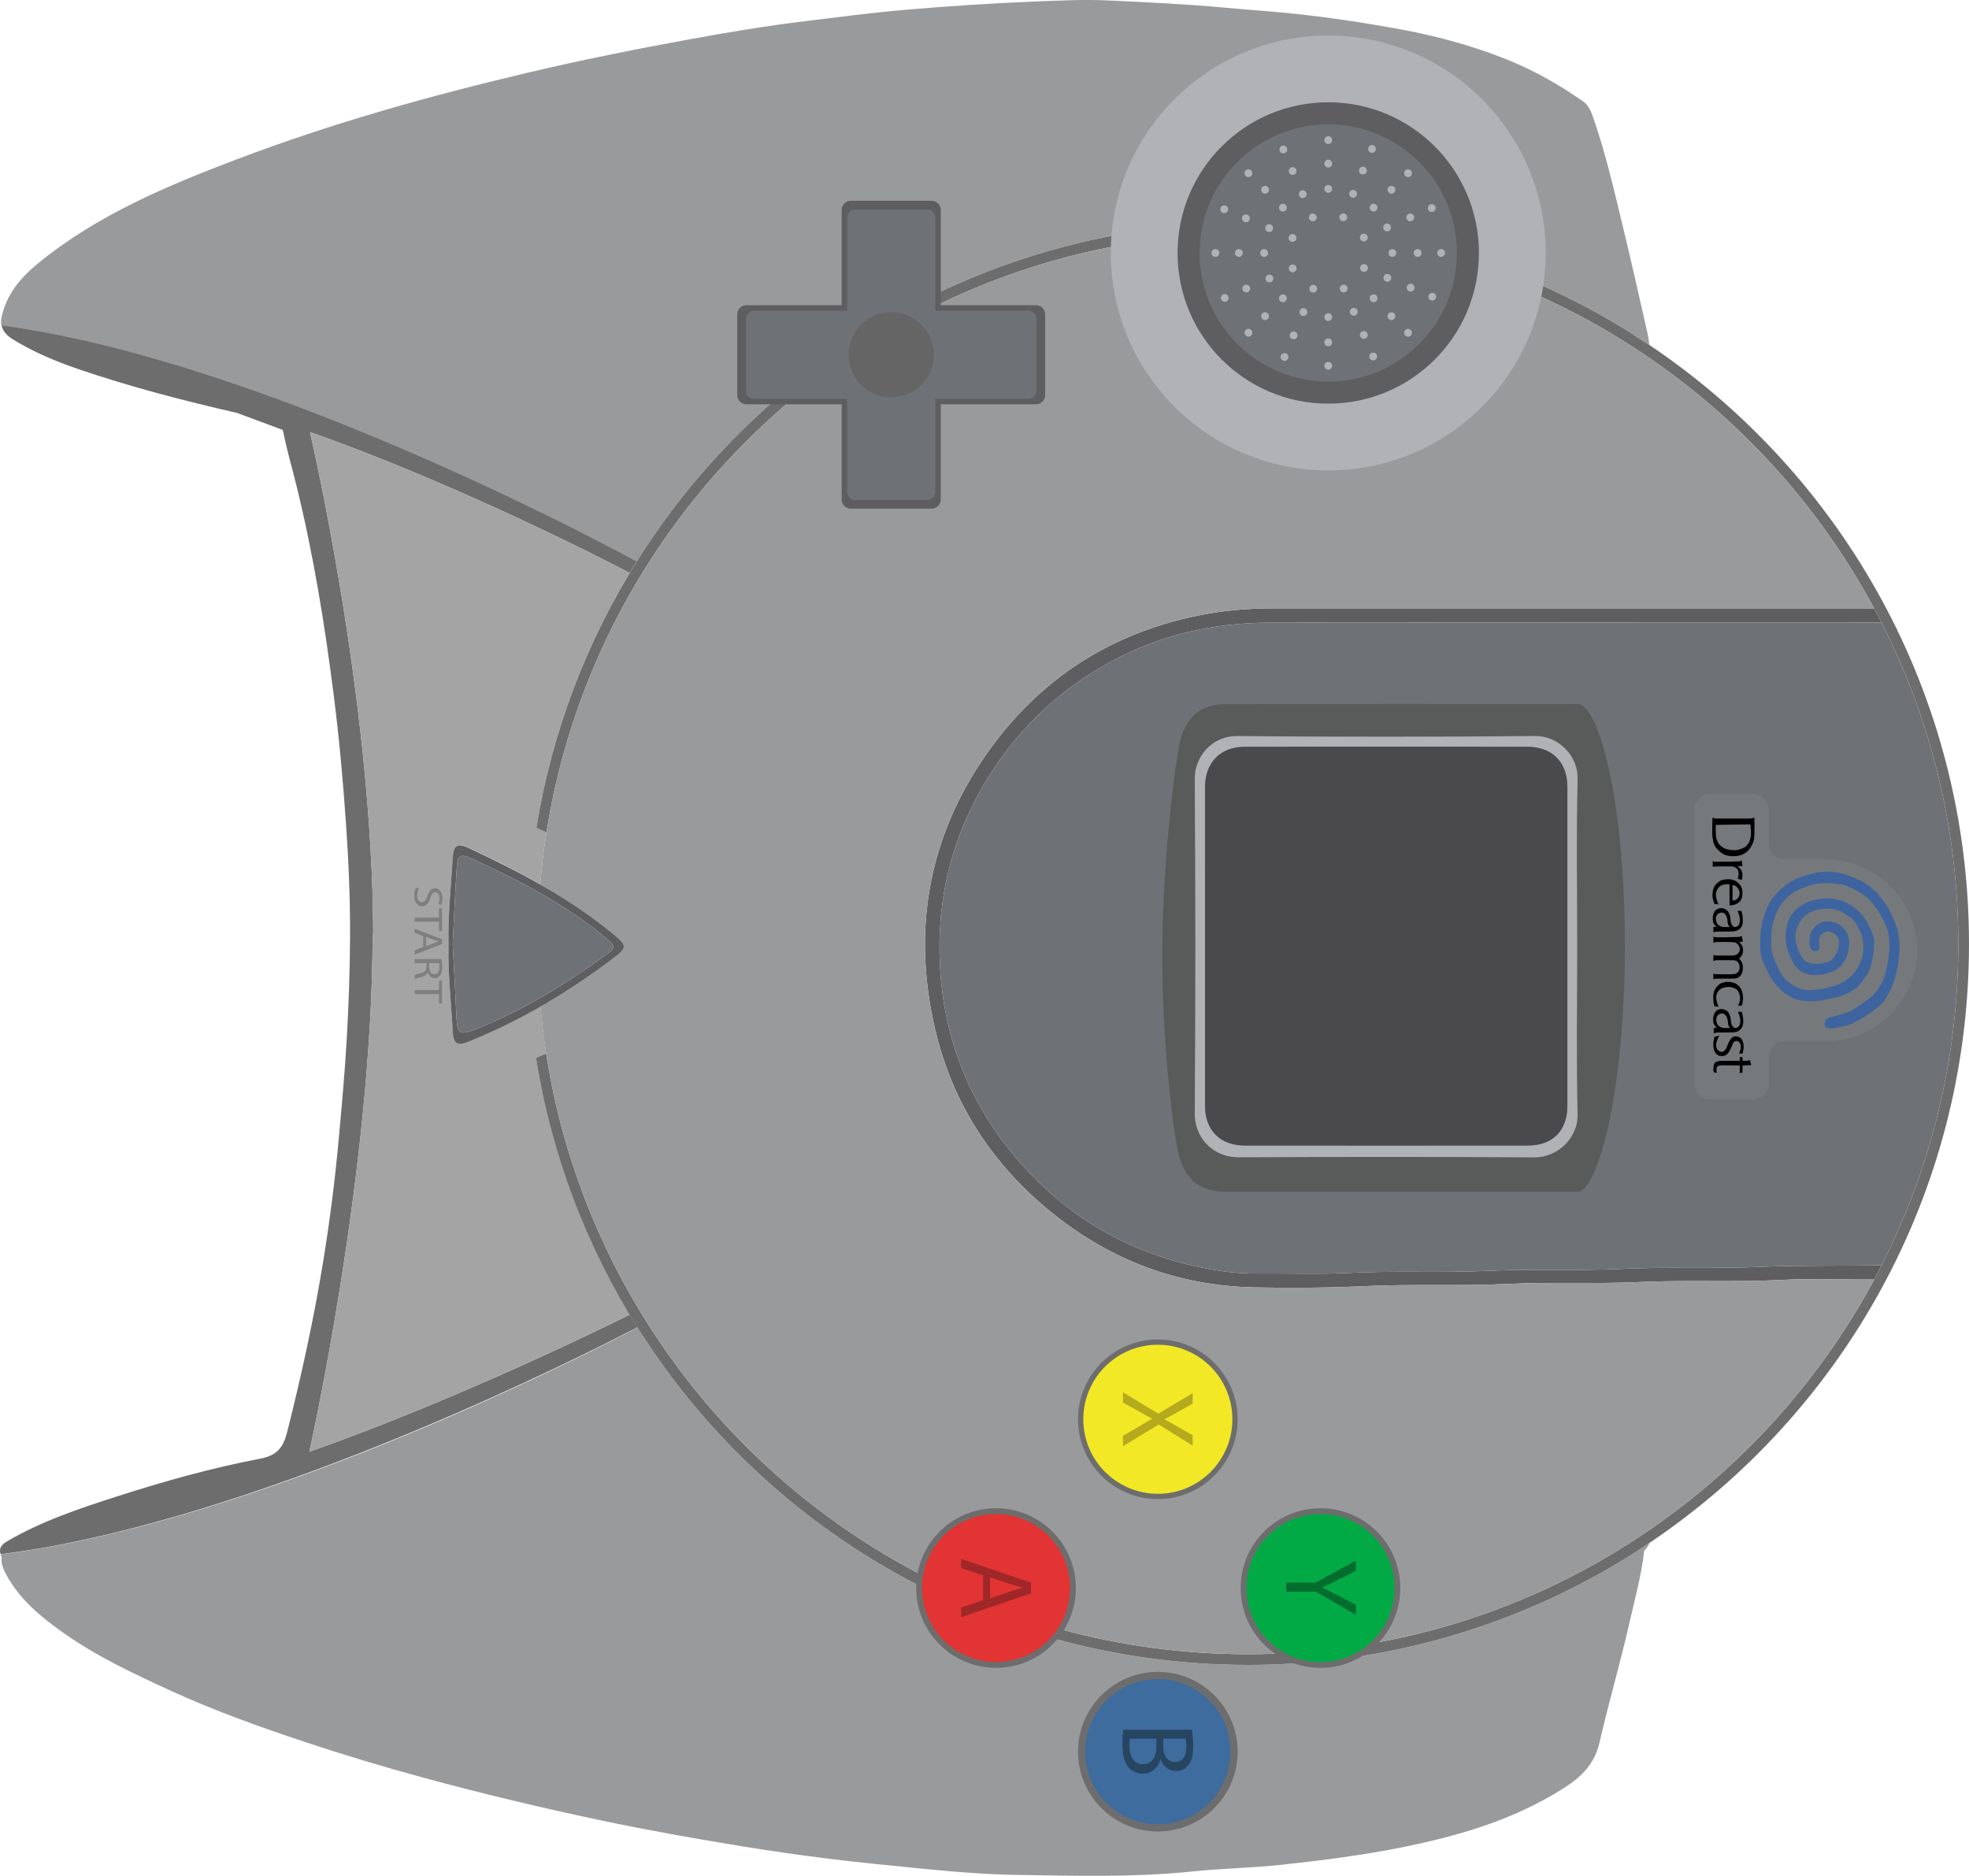 <?xml version="1.0" encoding="UTF-8" standalone="no"?>
<svg
   xmlns:dc="http://purl.org/dc/elements/1.1/"
   xmlns:cc="http://creativecommons.org/ns#"
   xmlns:rdf="http://www.w3.org/1999/02/22-rdf-syntax-ns#"
   xmlns:svg="http://www.w3.org/2000/svg"
   xmlns="http://www.w3.org/2000/svg"
   viewBox="0 0 371.543 353.976"
   height="353.976"
   width="371.543"
   xml:space="preserve"
   version="1.1"
   id="svg2"><defs
     id="defs6"><clipPath
       id="clipPath16"
       clipPathUnits="userSpaceOnUse"><path
         id="path18"
         d="m 0,283.181 297.234,0 L 297.234,0 0,0 0,283.181 Z" /></clipPath></defs><g
     transform="matrix(1.25,0,0,-1.25,0,353.976)"
     id="g10"><g
       id="g12"><g
         clip-path="url(#clipPath16)"
         id="g14"><g
           transform="translate(96.107,198.383)"
           id="g20"><path
             id="path22"
             style="fill:#999a9c;fill-opacity:1;fill-rule:nonzero;stroke:none"
             d="m 0,0 -0.012,0.006 c -0.053,0.031 -0.29,0.16 -0.697,0.382 l -0.003,0 c -0.425,0.228 -1.035,0.558 -1.817,0.971 0,0 -0.003,0 -0.003,0.003 -0.003,0 -0.003,0.003 -0.006,0.003 -0.524,0.277 -1.125,0.594 -1.796,0.942 -0.225,0.117 -0.456,0.238 -0.697,0.364 -0.884,0.459 -1.87,0.967 -2.957,1.516 -0.2,0.104 -0.4,0.206 -0.607,0.311 -0.098,0.049 -0.2,0.101 -0.302,0.154 -0.413,0.209 -0.841,0.422 -1.278,0.644 -0.33,0.163 -0.669,0.332 -1.011,0.502 -0.511,0.255 -1.035,0.517 -1.577,0.785 -0.182,0.09 -0.367,0.182 -0.554,0.271 -0.915,0.453 -1.87,0.918 -2.859,1.396 -0.013,0.006 -0.025,0.012 -0.037,0.018 -0.385,0.188 -0.777,0.376 -1.171,0.564 -0.015,0.006 -0.031,0.015 -0.046,0.022 -0.598,0.289 -1.208,0.579 -1.83,0.875 -0.447,0.212 -0.903,0.428 -1.368,0.646 -1.716,0.811 -3.518,1.646 -5.388,2.496 -0.28,0.129 -0.563,0.259 -0.85,0.385 -0.675,0.308 -1.358,0.616 -2.052,0.924 -0.295,0.136 -0.597,0.268 -0.902,0.404 -0.441,0.197 -0.887,0.394 -1.337,0.594 -0.567,0.25 -1.143,0.502 -1.722,0.755 -0.447,0.194 -0.897,0.388 -1.35,0.585 -4.208,1.818 -8.65,3.657 -13.24,5.447 -0.502,0.197 -1.007,0.391 -1.516,0.588 -0.419,0.16 -0.841,0.324 -1.266,0.484 -0.662,0.252 -1.328,0.505 -1.996,0.751 -0.789,0.296 -1.583,0.589 -2.381,0.882 -0.715,0.261 -1.433,0.52 -2.151,0.773 -0.166,0.061 -0.335,0.12 -0.508,0.181 -1.679,0.598 -3.367,1.18 -5.064,1.747 l -0.004,0 c -0.295,0.102 -0.594,0.2 -0.893,0.299 -11.007,3.641 -22.251,6.592 -32.636,7.976 -0.089,0.406 -0.083,0.862 0.034,1.377 0.761,3.367 2.859,5.865 5.425,7.969 8.928,7.317 19.405,11.71 30.054,15.751 14.273,5.416 28.93,9.535 43.773,13.044 8.188,1.937 16.438,3.592 24.715,5.101 5.81,1.06 11.648,2.03 17.511,2.739 4.904,0.594 9.805,1.251 14.737,1.673 6.617,0.566 13.231,1.013 19.873,1.272 3.635,0.142 7.28,0.326 10.896,0.16 5.912,-0.274 11.827,-0.548 17.726,-1.097 3.86,-0.357 7.735,-0.603 11.586,-1.035 4.603,-0.514 9.184,-1.223 13.752,-2.027 5.866,-1.029 11.583,-2.526 17.104,-4.732 4.1,-1.638 7.932,-3.807 11.552,-6.339 0.884,-0.62 1.247,-1.59 1.586,-2.573 1.898,-5.462 3.167,-11.099 4.526,-16.706 1.272,-5.255 2.446,-10.536 3.647,-15.81 0.102,-0.443 0.216,-1.226 0.25,-1.685 -0.019,0.013 -0.034,0.022 -0.053,0.031 -0.995,0.619 -2.011,1.288 -3.034,1.966 -4.119,2.566 -8.426,4.867 -12.889,6.875 -13.61,6.125 -28.705,9.529 -44.595,9.529 -11.894,0 -23.342,-1.907 -34.053,-5.434 C 57.952,45.599 57.663,45.504 57.376,45.408 41.536,40.045 27.331,31.136 15.708,19.62 9.753,13.724 4.473,7.141 0,0" /></g><g
           transform="translate(153.505,0.14)"
           id="g24"><path
             id="path26"
             style="fill:#999a9c;fill-opacity:1;fill-rule:nonzero;stroke:none"
             d="m 0,0 c -5.24,0.08 -10.486,0.558 -15.72,1.084 -4.159,0.419 -8.321,0.817 -12.468,1.331 -4.448,0.555 -8.89,1.183 -13.314,1.907 -7.141,1.165 -14.263,2.431 -21.345,3.925 -8.943,1.885 -17.825,4.014 -26.645,6.407 -6.071,1.646 -12.097,3.454 -18.058,5.441 -6.842,2.283 -13.638,4.713 -20.209,7.726 -5.548,2.545 -11.072,5.126 -16.081,8.659 -3.447,2.428 -6.697,5.074 -8.739,8.885 -0.435,0.81 -0.801,1.67 -0.684,2.637 -0.065,0.132 -0.114,0.262 -0.157,0.382 0.588,0.074 1.18,0.154 1.774,0.237 0.635,0.09 1.272,0.182 1.91,0.281 0.86,0.135 1.722,0.277 2.588,0.428 0.071,0.012 0.142,0.024 0.212,0.037 0.589,0.104 1.18,0.212 1.775,0.323 0.554,0.105 1.112,0.213 1.67,0.324 36.995,7.335 78.98,28.837 85.375,32.183 -0.003,0.006 -0.003,0.012 -0.006,0.018 0.324,0.17 0.604,0.314 0.835,0.435 10.323,-16.408 24.91,-29.867 42.201,-38.822 6.596,-3.417 13.583,-6.177 20.881,-8.195 0.037,-0.012 0.077,-0.021 0.117,-0.03 9.226,-2.545 18.945,-3.904 28.982,-3.904 2.055,0 4.094,0.056 6.118,0.173 l 0.009,0 c 0.117,0.003 0.234,0.009 0.352,0.018 l 0.006,0 c 3.792,0.222 7.532,0.638 11.21,1.242 l 0.003,0 c 0.012,0 0.025,0.003 0.037,0.006 l 0.003,0 C 68.306,35.707 82.853,41.625 95.514,50.134 95.323,49.699 95.064,49.29 94.698,48.917 94.279,45.205 93.275,41.613 92.452,37.984 91.084,31.958 89.334,26.022 87.957,20.005 87.021,15.911 84.168,14.001 80.928,12.11 73.975,8.053 66.393,5.856 58.596,4.26 52.401,2.991 46.129,2.193 39.851,1.519 35.39,1.038 30.883,0.98 26.416,0.518 17.621,-0.397 8.804,-0.132 0,0" /></g><g
           transform="translate(189.499,88.825)"
           id="g28"><path
             id="path30"
             style="fill:#5e5e60;fill-opacity:1;fill-rule:nonzero;stroke:none"
             d="m 0,0 c -11.448,0.203 -21.669,4.017 -30.584,11.183 -9.005,7.239 -15.098,16.475 -17.738,27.728 -3.645,15.53 -0.869,29.987 8.628,42.842 8.001,10.832 18.838,17.439 32.137,19.885 3.38,0.623 6.79,0.881 10.225,0.881 29.42,-0.003 58.839,-0.003 88.259,0.004 l 0.093,0 c 0.542,0 1.592,-0.013 2.393,-0.016 0.037,-0.061 0.068,-0.123 0.102,-0.185 0.348,-0.65 0.687,-1.303 1.016,-1.959 -9.697,0.009 -22.593,0.006 -32.164,0.006 -20.018,0 -40.033,0.016 -60.05,-0.009 -8.484,-0.009 -16.568,-1.796 -24.06,-5.862 -8.453,-4.581 -15.024,-11.084 -19.759,-19.482 -4.91,-8.715 -6.793,-18.105 -6.004,-27.966 0.863,-10.785 4.987,-20.292 12.199,-28.425 C -27.793,10.154 -18.428,4.969 -7.35,2.847 -4.892,2.375 -2.403,2.073 0.12,2.101 4.79,2.147 9.47,1.953 14.128,2.19 21.102,2.548 28.08,2.169 35.042,2.498 41.862,2.822 48.686,2.48 55.491,2.803 62.567,3.142 69.649,2.788 76.713,3.124 81.47,3.352 89.636,3.232 94.547,3.361 94.183,2.637 93.807,1.916 93.422,1.201 l -2.655,0 C 87.018,1.208 83.263,1.34 79.523,1.14 72.345,0.755 65.158,1.149 57.986,0.816 51.267,0.505 44.546,0.838 37.836,0.521 30.757,0.185 23.674,0.533 16.608,0.197 11.069,-0.065 5.53,-0.099 0,0" /></g><g
           transform="translate(0.094,48.555)"
           id="g32"><path
             id="path34"
             style="fill:#6d6d6d;fill-opacity:1;fill-rule:nonzero;stroke:none"
             d="m 0,0 c 0,0.009 -0.003,0.015 -0.003,0.022 -0.259,0.81 0.025,1.361 0.97,1.919 5.219,3.059 10.906,4.953 16.608,6.786 7.107,2.283 14.306,4.307 21.635,5.699 2.581,0.493 3.475,1.759 4.051,4.039 2.156,8.57 4.051,17.199 5.462,25.917 0.961,5.94 1.734,11.913 2.279,17.911 0.475,5.188 0.959,10.369 1.251,15.575 0.287,5.111 0.475,10.228 0.496,15.339 0.022,5.674 -0.215,11.361 -0.61,17.026 -0.446,6.463 -1.029,12.926 -1.845,19.353 -1.352,10.683 -3.065,21.311 -5.65,31.782 -0.647,2.628 -1.417,5.231 -1.941,7.88 -0.037,0.176 -0.08,0.336 -0.132,0.481 l -6.873,2.557 c -8.09,1.851 -16.121,3.937 -23.989,6.626 -3.394,1.162 -6.7,2.548 -9.777,4.433 -0.943,0.576 -1.602,1.251 -1.793,2.16 10.384,-1.383 21.629,-4.335 32.636,-7.976 0.298,-0.098 0.594,-0.197 0.893,-0.299 l 0.003,0 c 1.697,-0.567 3.386,-1.149 5.065,-1.746 0.172,-0.062 0.341,-0.121 0.508,-0.182 0.721,-0.256 1.435,-0.515 2.15,-0.773 0.798,-0.293 1.593,-0.586 2.381,-0.881 0.669,-0.25 1.334,-0.5 1.997,-0.752 0.425,-0.16 0.847,-0.324 1.266,-0.484 0.508,-0.197 1.01,-0.391 1.515,-0.588 4.591,-1.79 9.033,-3.629 13.241,-5.447 0.453,-0.197 0.902,-0.391 1.349,-0.585 0.579,-0.253 1.155,-0.505 1.722,-0.755 0.45,-0.2 0.897,-0.397 1.337,-0.594 0.305,-0.136 0.607,-0.268 0.903,-0.404 0.693,-0.308 1.377,-0.616 2.052,-0.924 0.286,-0.126 0.569,-0.256 0.85,-0.385 0.933,-0.425 1.851,-0.847 2.751,-1.263 0.225,-0.105 0.45,-0.21 0.671,-0.311 0.444,-0.21 0.884,-0.413 1.319,-0.616 0.215,-0.102 0.431,-0.204 0.647,-0.305 0.465,-0.219 0.921,-0.435 1.368,-0.647 0.622,-0.296 1.232,-0.589 1.829,-0.875 0.016,-0.006 0.031,-0.016 0.047,-0.022 0.394,-0.191 0.785,-0.379 1.17,-0.564 0.013,-0.006 0.025,-0.012 0.037,-0.018 0.989,-0.481 1.944,-0.946 2.859,-1.396 0.188,-0.089 0.373,-0.181 0.555,-0.271 0.539,-0.268 1.065,-0.53 1.577,-0.785 0.342,-0.17 0.681,-0.339 1.01,-0.502 0.438,-0.222 0.866,-0.438 1.279,-0.644 0.101,-0.053 0.203,-0.105 0.302,-0.154 0.206,-0.105 0.409,-0.21 0.606,-0.311 1.088,-0.549 2.074,-1.057 2.958,-1.516 0.24,-0.126 0.471,-0.247 0.696,-0.364 0.672,-0.348 1.272,-0.665 1.796,-0.942 0.003,0 0.003,-0.003 0.006,-0.003 0,-0.003 0.003,-0.003 0.003,-0.003 0.783,-0.413 1.393,-0.743 1.818,-0.971 l 0.003,0 c 0.407,-0.222 0.644,-0.351 0.696,-0.382 l 0.012,-0.006 c -0.36,-0.573 -0.714,-1.152 -1.062,-1.734 -1.612,0.847 -24.932,13.058 -48.264,21.277 0,0 9.497,-40.454 9.55,-75.933 l -0.09,0.129 c 0,-35.55 -9.55,-78.13 -9.55,-78.13 23.274,8.197 46.632,19.836 48.357,20.701 0.385,-0.64 0.773,-1.272 1.17,-1.903 C 95.902,34.145 95.622,34.001 95.299,33.831 86.654,29.355 45.704,8.764 9.929,1.63 9.371,1.519 8.814,1.411 8.259,1.306 7.665,1.195 7.073,1.087 6.485,0.983 6.414,0.97 6.343,0.958 6.272,0.946 5.406,0.795 4.544,0.653 3.684,0.518 3.047,0.419 2.409,0.326 1.774,0.237 1.18,0.154 0.588,0.074 0,0" /></g><g
           transform="translate(56.251,142.153)"
           id="g36"><path
             id="path38"
             style="fill:#a4a4a5;fill-opacity:1;fill-rule:nonzero;stroke:none"
             d="M 0,0 0.089,-0.129 C 0.037,35.35 -9.461,75.804 -9.461,75.804 13.872,67.585 37.192,55.374 38.803,54.527 38.588,54.166 38.372,53.806 38.163,53.442 31.542,42.133 26.906,29.525 24.731,16.09 l 1.137,-0.499 0.391,-0.169 C 26.201,15.043 26.142,14.661 26.087,14.279 26.053,14.051 26.019,13.82 25.988,13.592 25.982,13.548 25.976,13.508 25.969,13.468 25.914,13.068 25.862,12.667 25.809,12.264 25.742,11.743 25.68,11.22 25.621,10.696 25.566,10.203 25.514,9.71 25.464,9.217 25.458,9.14 25.449,9.06 25.443,8.983 25.396,8.502 25.353,8.022 25.313,7.538 24.799,7.831 24.284,8.12 23.764,8.401 c -2.979,1.633 -6.035,3.13 -9.122,4.587 -1.821,0.856 -2.421,0.579 -2.541,-1.43 -0.253,-4.34 -0.737,-8.671 -0.638,-13.027 -0.111,-4.409 0.41,-8.789 0.638,-13.182 0.101,-1.913 0.711,-2.221 2.461,-1.513 3.182,1.291 6.26,2.763 9.245,4.396 0.517,0.283 1.035,0.573 1.546,0.866 0.077,-0.887 0.167,-1.775 0.265,-2.656 0.034,-0.317 0.071,-0.631 0.111,-0.949 0.096,-0.797 0.204,-1.592 0.318,-2.384 0.036,-0.256 0.073,-0.508 0.113,-0.764 0.013,-0.095 0.028,-0.194 0.044,-0.29 l -0.459,-0.2 -1.072,-0.468 c 2.122,-13.404 6.694,-25.997 13.24,-37.3 0.293,-0.508 0.591,-1.014 0.893,-1.516 C 37.081,-58.294 13.724,-69.933 -9.55,-78.13 -9.55,-78.13 0,-35.55 0,0" /></g><g
           transform="translate(188.399,31.839)"
           id="g40"><path
             id="path42"
             style="fill:#6d6d6d;fill-opacity:1;fill-rule:nonzero;stroke:none"
             d="m 0,0 c -10.037,0 -19.756,1.359 -28.982,3.903 -0.04,0.009 -0.08,0.019 -0.117,0.031 -7.298,2.018 -14.285,4.778 -20.881,8.194 -17.291,8.956 -31.878,22.415 -42.201,38.822 -7.652,12.162 -12.966,25.948 -15.304,40.72 l 1.072,0.468 0.459,0.2 c 0.221,-1.439 0.474,-2.868 0.751,-4.288 0.084,-0.428 0.17,-0.857 0.262,-1.285 0.108,-0.526 0.222,-1.053 0.342,-1.577 0.053,-0.24 0.108,-0.481 0.163,-0.721 0.022,-0.092 0.044,-0.185 0.065,-0.274 0.102,-0.437 0.21,-0.872 0.317,-1.309 0.093,-0.37 0.185,-0.74 0.281,-1.109 0.052,-0.201 0.108,-0.404 0.16,-0.604 0.049,-0.191 0.102,-0.379 0.154,-0.57 0.129,-0.481 0.262,-0.958 0.4,-1.432 0.081,-0.278 0.161,-0.555 0.244,-0.832 0.111,-0.376 0.222,-0.752 0.339,-1.125 0.101,-0.329 0.203,-0.659 0.311,-0.985 0.138,-0.441 0.28,-0.878 0.428,-1.316 0.105,-0.314 0.21,-0.631 0.32,-0.946 0.262,-0.767 0.533,-1.531 0.817,-2.292 0.126,-0.348 0.259,-0.699 0.391,-1.047 0.006,-0.015 0.012,-0.031 0.018,-0.046 0.139,-0.361 0.278,-0.724 0.423,-1.085 0.15,-0.385 0.305,-0.77 0.462,-1.152 0.049,-0.123 0.098,-0.243 0.147,-0.363 0.09,-0.213 0.176,-0.425 0.268,-0.638 0.148,-0.357 0.302,-0.715 0.456,-1.069 0.145,-0.339 0.293,-0.675 0.441,-1.01 0.36,-0.804 0.727,-1.599 1.103,-2.391 0.225,-0.474 0.453,-0.949 0.687,-1.417 0.231,-0.471 0.465,-0.94 0.705,-1.408 0.16,-0.311 0.321,-0.622 0.484,-0.93 0.089,-0.173 0.179,-0.345 0.271,-0.515 0.009,-0.018 0.018,-0.037 0.031,-0.055 0.105,-0.2 0.212,-0.401 0.32,-0.601 1.149,-2.128 2.369,-4.214 3.657,-6.253 0.111,-0.176 0.222,-0.349 0.333,-0.521 0.224,-0.357 0.456,-0.715 0.69,-1.066 0.314,-0.48 0.631,-0.958 0.955,-1.432 0.03,-0.047 0.061,-0.09 0.092,-0.136 0.114,-0.169 0.231,-0.342 0.351,-0.511 0.117,-0.173 0.234,-0.342 0.354,-0.512 0.198,-0.286 0.398,-0.57 0.601,-0.85 0.401,-0.567 0.81,-1.127 1.226,-1.685 0.148,-0.203 0.299,-0.404 0.45,-0.604 0.028,-0.04 0.059,-0.077 0.089,-0.117 0.105,-0.142 0.213,-0.28 0.321,-0.422 0.129,-0.172 0.262,-0.345 0.397,-0.517 0.422,-0.546 0.847,-1.088 1.279,-1.624 0.003,-0.003 0.006,-0.006 0.009,-0.009 0.434,-0.542 0.875,-1.078 1.318,-1.608 0.222,-0.268 0.447,-0.533 0.672,-0.795 0.237,-0.277 0.474,-0.555 0.712,-0.829 0.218,-0.249 0.434,-0.496 0.653,-0.739 0.366,-0.416 0.736,-0.826 1.109,-1.232 0.237,-0.262 0.477,-0.521 0.721,-0.78 0.144,-0.157 0.292,-0.314 0.44,-0.471 0.629,-0.665 1.266,-1.322 1.91,-1.972 l 0.089,-0.089 c 7.662,-7.689 16.485,-14.226 26.182,-19.318 6.805,-3.574 14.045,-6.442 21.62,-8.497 8.974,-2.44 18.416,-3.74 28.163,-3.74 1.368,0 2.732,0.025 4.085,0.077 5.332,0.201 10.563,0.789 15.671,1.741 15.184,2.828 29.241,8.854 41.449,17.362 12.187,8.484 22.529,19.439 30.301,32.134 1.054,1.719 2.061,3.472 3.016,5.256 0.385,0.714 0.761,1.435 1.125,2.159 7.402,14.559 11.57,31.037 11.57,48.489 0,17.458 -4.174,33.945 -11.586,48.513 -0.329,0.656 -0.668,1.309 -1.016,1.959 -0.034,0.062 -0.065,0.124 -0.102,0.185 -0.003,0.006 -0.006,0.009 -0.009,0.016 -0.222,0.412 -0.444,0.822 -0.672,1.229 -0.145,0.268 -0.296,0.533 -0.447,0.798 -0.15,0.271 -0.305,0.542 -0.462,0.81 -0.083,0.145 -0.166,0.289 -0.252,0.434 -0.176,0.308 -0.358,0.616 -0.546,0.924 -0.101,0.176 -0.209,0.355 -0.317,0.53 -0.265,0.444 -0.536,0.887 -0.81,1.325 -0.286,0.459 -0.576,0.915 -0.872,1.368 -0.052,0.086 -0.108,0.172 -0.163,0.255 -0.28,0.435 -0.567,0.869 -0.857,1.297 -0.32,0.484 -0.65,0.961 -0.982,1.439 -0.327,0.477 -0.663,0.952 -1.005,1.423 -0.055,0.08 -0.113,0.163 -0.178,0.247 -0.191,0.268 -0.388,0.539 -0.585,0.804 -0.244,0.332 -0.493,0.665 -0.743,0.995 -0.188,0.252 -0.379,0.502 -0.573,0.751 -0.209,0.278 -0.422,0.552 -0.641,0.826 -0.428,0.548 -0.862,1.091 -1.303,1.63 -0.218,0.271 -0.44,0.539 -0.665,0.804 -0.219,0.268 -0.444,0.536 -0.672,0.801 -0.684,0.807 -1.38,1.605 -2.091,2.39 -0.219,0.25 -0.444,0.496 -0.672,0.74 -0.89,0.973 -1.802,1.931 -2.733,2.871 -0.292,0.295 -0.585,0.591 -0.884,0.884 -0.409,0.406 -0.822,0.81 -1.241,1.207 -0.003,0.003 -0.006,0.007 -0.006,0.007 -0.416,0.4 -0.835,0.794 -1.26,1.186 -0.425,0.394 -0.854,0.785 -1.285,1.17 -0.431,0.388 -0.866,0.773 -1.303,1.152 -0.351,0.305 -0.702,0.607 -1.057,0.906 -0.708,0.601 -1.423,1.189 -2.147,1.768 -0.36,0.293 -0.724,0.579 -1.09,0.866 -6.744,5.274 -14.134,9.759 -22.033,13.311 -13.413,6.038 -28.292,9.399 -43.957,9.399 -7.132,0 -14.1,-0.696 -20.843,-2.027 -20.551,-4.048 -38.992,-13.967 -53.504,-27.941 -6.713,-6.46 -12.585,-13.786 -17.433,-21.798 -0.789,-1.303 -1.553,-2.625 -2.286,-3.965 -0.12,-0.213 -0.234,-0.428 -0.351,-0.644 -0.118,-0.216 -0.231,-0.431 -0.345,-0.647 -0.238,-0.447 -0.472,-0.893 -0.703,-1.343 -0.228,-0.447 -0.456,-0.896 -0.678,-1.349 -0.191,-0.385 -0.379,-0.77 -0.563,-1.156 -0.096,-0.197 -0.191,-0.397 -0.284,-0.597 -0.132,-0.274 -0.262,-0.552 -0.388,-0.829 -0.058,-0.123 -0.117,-0.249 -0.172,-0.376 -0.136,-0.292 -0.268,-0.585 -0.398,-0.878 -0.45,-1.004 -0.884,-2.014 -1.3,-3.037 -0.108,-0.262 -0.215,-0.524 -0.317,-0.789 -0.117,-0.283 -0.231,-0.567 -0.339,-0.853 -0.243,-0.613 -0.478,-1.232 -0.705,-1.855 -0.068,-0.175 -0.133,-0.354 -0.195,-0.533 -0.388,-1.059 -0.757,-2.128 -1.109,-3.206 -0.16,-0.481 -0.314,-0.962 -0.462,-1.445 -0.083,-0.262 -0.163,-0.521 -0.24,-0.783 -0.074,-0.237 -0.145,-0.471 -0.212,-0.708 -0.133,-0.447 -0.265,-0.897 -0.389,-1.346 -0.037,-0.121 -0.071,-0.241 -0.101,-0.361 -0.074,-0.265 -0.148,-0.533 -0.219,-0.798 -0.416,-1.537 -0.795,-3.083 -1.14,-4.645 -0.068,-0.299 -0.132,-0.595 -0.194,-0.894 -0.012,-0.055 -0.025,-0.111 -0.034,-0.166 -0.037,-0.163 -0.071,-0.327 -0.101,-0.49 -0.053,-0.246 -0.105,-0.493 -0.151,-0.736 -0.065,-0.317 -0.127,-0.638 -0.185,-0.955 -0.016,-0.077 -0.031,-0.151 -0.043,-0.228 -0.037,-0.2 -0.074,-0.401 -0.111,-0.601 -0.065,-0.354 -0.13,-0.711 -0.188,-1.069 -0.074,-0.434 -0.148,-0.868 -0.216,-1.303 l -0.391,0.17 0,0.003 -1.137,0.496 c 2.357,14.562 7.606,28.153 15.135,40.171 4.473,7.141 9.753,13.724 15.708,19.62 11.623,11.515 25.828,20.424 41.668,25.788 0.287,0.095 0.577,0.191 0.863,0.286 10.711,3.528 22.159,5.434 34.053,5.434 15.89,0 30.985,-3.404 44.595,-9.528 4.464,-2.008 8.77,-4.31 12.889,-6.876 1.023,-0.677 2.039,-1.346 3.034,-1.965 0.019,-0.009 0.034,-0.019 0.053,-0.031 29.108,-19.534 48.264,-52.749 48.264,-90.437 0,-37.667 -19.134,-70.863 -48.212,-90.398 L 60.62,18.434 C 47.959,9.926 33.412,4.008 17.738,1.439 l -0.003,0 C 17.723,1.436 17.71,1.433 17.698,1.433 l -0.003,0 C 14.017,0.829 10.277,0.413 6.485,0.191 l -0.006,0 C 6.361,0.182 6.244,0.176 6.127,0.173 l -0.009,0 C 4.094,0.056 2.055,0 0,0" /></g><g
           transform="translate(189.619,90.925)"
           id="g44"><path
             id="path46"
             style="fill:#6e7175;fill-opacity:1;fill-rule:nonzero;stroke:none"
             d="m 0,0 c -2.523,-0.028 -5.012,0.274 -7.47,0.746 -11.078,2.122 -20.443,7.307 -27.957,15.778 -7.212,8.133 -11.337,17.64 -12.199,28.425 -0.789,9.861 1.093,19.251 6.004,27.966 4.735,8.398 11.306,14.901 19.759,19.482 7.492,4.066 15.575,5.853 24.059,5.862 20.018,0.025 40.033,0.009 60.051,0.009 9.571,0 22.467,0.003 32.164,-0.006 7.412,-14.568 11.586,-31.055 11.586,-48.513 0,-17.452 -4.168,-33.93 -11.57,-48.489 C 89.516,1.131 81.35,1.251 76.593,1.023 69.529,0.687 62.447,1.041 55.371,0.702 48.566,0.379 41.742,0.721 34.922,0.397 27.96,0.068 20.982,0.447 14.007,0.089 9.35,-0.148 4.67,0.046 0,0" /></g><g
           transform="translate(188.399,33.457)"
           id="g48"><path
             id="path50"
             style="fill:#999a9c;fill-opacity:1;fill-rule:nonzero;stroke:none"
             d="m 0,0 c -29.685,0 -56.551,12.064 -75.965,31.555 -15.643,15.705 -26.45,36.237 -29.989,59.166 -0.361,2.323 -0.644,4.673 -0.851,7.042 3.848,2.2 7.539,4.67 11.097,7.369 2.011,1.528 1.944,1.873 0.021,3.472 -3.496,2.911 -7.254,5.382 -11.158,7.6 0.219,2.655 0.536,5.286 0.946,7.883 2.203,13.936 7.092,26.98 14.119,38.584 4.848,8.013 10.72,15.339 17.433,21.799 14.512,13.973 32.953,23.893 53.504,27.941 6.743,1.331 13.711,2.027 20.843,2.027 15.665,0 30.544,-3.361 43.957,-9.399 7.899,-3.552 15.289,-8.037 22.033,-13.311 11.697,-9.144 21.444,-20.665 28.514,-33.838 0.003,-0.006 0.006,-0.009 0.009,-0.015 -0.801,0.003 -1.851,0.015 -2.394,0.015 l -0.092,0 c -29.42,-0.006 -58.84,-0.006 -88.259,-0.003 -3.435,0 -6.846,-0.259 -10.225,-0.881 -13.299,-2.446 -24.136,-9.054 -32.137,-19.885 -9.497,-12.856 -12.273,-27.313 -8.629,-42.842 2.64,-11.254 8.734,-20.489 17.739,-27.729 8.915,-7.165 19.136,-10.979 30.584,-11.182 5.529,-0.099 11.068,-0.065 16.607,0.197 7.067,0.336 14.15,-0.012 21.229,0.323 6.709,0.318 13.431,-0.015 20.15,0.296 7.172,0.333 14.359,-0.061 21.537,0.324 3.739,0.2 7.495,0.067 11.244,0.061 l 2.655,0 C 93.567,54.786 92.56,53.033 91.506,51.314 72.665,20.535 38.729,0 0,0" /></g><g
           transform="translate(68.343,140.681)"
           id="g52"><path
             id="path54"
             style="fill:#5e5e60;fill-opacity:1;fill-rule:nonzero;stroke:none"
             d="m 0,0 c 0.194,-3.724 0.408,-7.448 0.573,-11.173 0.105,-2.34 0.524,-2.633 2.692,-1.783 7.253,2.844 13.81,6.906 20.081,11.467 1.186,0.864 1.145,1.234 0.036,2.168 C 17.211,5.878 10.136,9.549 2.862,12.893 1.246,13.636 0.739,13.434 0.618,11.631 0.359,7.757 0.2,3.876 0,0 M -0.637,-0.029 C -0.738,4.328 -0.255,8.659 0,12.999 0.118,15.007 0.721,15.286 2.541,14.427 10.247,10.795 17.772,6.874 24.371,1.38 26.294,-0.22 26.36,-0.565 24.347,-2.093 17.584,-7.226 10.342,-11.527 2.459,-14.723 0.711,-15.431 0.1,-15.123 0,-13.211 c -0.23,4.393 -0.748,8.773 -0.637,13.182" /></g><g
           transform="translate(68.343,140.68)"
           id="g56"><path
             id="path58"
             style="fill:#6e7175;fill-opacity:1;fill-rule:nonzero;stroke:none"
             d="m 0,0 c 0.2,3.877 0.359,7.758 0.618,11.632 0.121,1.803 0.628,2.005 2.244,1.262 C 10.136,9.55 17.211,5.879 23.382,0.68 24.49,-0.254 24.532,-0.624 23.346,-1.487 17.075,-6.049 10.517,-10.11 3.265,-12.955 1.096,-13.805 0.677,-13.511 0.573,-11.172 0.407,-7.446 0.193,-3.723 0,0" /></g><g
           transform="translate(238.078,140.36)"
           id="g60"><path
             id="path62"
             style="fill:#595b5b;fill-opacity:1;fill-rule:nonzero;stroke:none"
             d="m 0,0 c 0,8.417 -0.137,16.838 0.065,25.25 0.085,3.545 -2.94,6.492 -6.421,6.458 -14.985,-0.148 -29.974,-0.145 -44.959,-0.007 -3.855,0.035 -6.43,-3.175 -6.406,-6.461 0.124,-16.834 0.127,-33.669 0,-50.503 -0.026,-3.495 2.576,-6.633 6.652,-6.616 14.884,0.061 29.768,0.07 44.652,-0.012 3.351,-0.018 6.555,2.802 6.475,6.486 C -0.126,-16.94 0,-8.469 0,0 m -27.862,-37.09 c -8.366,0 -16.732,-10e-4 -25.099,0 -3.959,0.001 -6.166,1.793 -7.169,5.586 -0.786,2.976 -2.592,17.115 -2.488,31.23 0.108,14.681 2.154,29.337 2.75,31.495 0.957,3.462 3.164,5.293 6.747,5.3 16.989,0.033 36.195,0.027 53.184,0.004 3.245,-0.004 7.146,-14.622 7.146,-36.616 0,-21.75 -4.084,-36.993 -7.139,-36.996 -8.571,-0.009 -19.36,-0.003 -27.932,-0.003" /></g><g
           transform="translate(181.909,140.3)"
           id="g64"><path
             id="path66"
             style="fill:#b1b2b5;fill-opacity:1;fill-rule:nonzero;stroke:none"
             d="m 0,0 c 0,-8.008 -0.002,-16.016 0.001,-24.025 0.001,-3.729 2.271,-6.023 6.037,-6.026 14.219,-0.014 28.439,-0.014 42.659,0 3.803,0.004 6.001,2.237 6.003,6.067 0.008,16.016 0.009,32.033 -0.001,48.049 -0.002,3.742 -2.279,6.071 -6.039,6.078 C 34.44,30.17 20.22,30.17 6.001,30.144 2.291,30.137 0.003,27.745 0.001,24.025 -0.003,16.016 0,8.008 0,0 m 56.17,0.059 c 0,-8.468 -0.126,-16.94 0.058,-25.404 0.08,-3.685 -3.124,-6.504 -6.475,-6.486 -14.884,0.081 -29.769,0.072 -44.653,0.011 -4.075,-0.017 -6.678,3.121 -6.651,6.616 0.127,16.834 0.124,33.67 0,50.503 -0.024,3.287 2.551,6.497 6.405,6.461 14.986,-0.138 29.974,-0.14 44.96,0.007 3.481,0.034 6.506,-2.913 6.421,-6.457 C 56.033,16.897 56.17,8.477 56.17,0.059" /></g><g
           transform="translate(181.909,140.3)"
           id="g68"><path
             id="path70"
             style="fill:#4a4a4c;fill-opacity:1;fill-rule:nonzero;stroke:none"
             d="m 0,0 c 0,8.008 -0.003,16.016 0.001,24.025 0.002,3.72 2.29,6.112 6,6.119 14.219,0.026 28.439,0.026 42.659,-10e-4 3.76,-0.007 6.037,-2.336 6.039,-6.078 0.01,-16.016 0.009,-32.033 0.001,-48.049 -0.002,-3.83 -2.2,-6.063 -6.003,-6.067 -14.22,-0.014 -28.44,-0.014 -42.659,0 -3.766,0.003 -6.036,2.297 -6.037,6.026 C -0.002,-16.016 0,-8.008 0,0" /></g><g
           transform="translate(199.336,55.496)"
           id="g72"><path
             id="path74"
             style="fill:#6d6d6d;fill-opacity:1;fill-rule:nonzero;stroke:none"
             d="m 0,0 c 6.655,0 12.049,-5.395 12.049,-12.049 0,-6.655 -5.394,-12.05 -12.049,-12.05 -6.655,0 -12.049,5.395 -12.049,12.05 C -12.049,-5.395 -6.655,0 0,0" /></g><g
           transform="translate(199.336,54.626)"
           id="g76"><path
             id="path78"
             style="fill:#02aa46;fill-opacity:1;fill-rule:nonzero;stroke:none"
             d="m 0,0 c 6.174,0 11.179,-5.005 11.179,-11.179 0,-6.173 -5.005,-11.178 -11.179,-11.178 -6.174,0 -11.179,5.005 -11.179,11.178 C -11.179,-5.005 -6.174,0 0,0" /></g><g
           transform="translate(150.357,55.496)"
           id="g80"><path
             id="path82"
             style="fill:#6d6d6d;fill-opacity:1;fill-rule:nonzero;stroke:none"
             d="m 0,0 c 6.655,0 12.049,-5.395 12.049,-12.049 0,-6.655 -5.394,-12.05 -12.049,-12.05 -6.655,0 -12.049,5.395 -12.049,12.05 C -12.049,-5.395 -6.655,0 0,0" /></g><g
           transform="translate(150.357,54.626)"
           id="g84"><path
             id="path86"
             style="fill:#e23434;fill-opacity:1;fill-rule:nonzero;stroke:none"
             d="m 0,0 c 6.174,0 11.179,-5.005 11.179,-11.179 0,-6.173 -5.005,-11.178 -11.179,-11.178 -6.174,0 -11.179,5.005 -11.179,11.178 C -11.179,-5.005 -6.174,0 0,0" /></g><g
           transform="translate(174.782,80.974)"
           id="g88"><path
             id="path90"
             style="fill:#6d6d6d;fill-opacity:1;fill-rule:nonzero;stroke:none"
             d="m 0,0 c 6.655,0 12.049,-5.395 12.049,-12.049 0,-6.655 -5.394,-12.05 -12.049,-12.05 -6.655,0 -12.049,5.395 -12.049,12.05 C -12.049,-5.395 -6.655,0 0,0" /></g><g
           transform="translate(174.782,80.177)"
           id="g92"><path
             id="path94"
             style="fill:#f2e825;fill-opacity:1;fill-rule:nonzero;stroke:none"
             d="m 0,0 c 6.214,0 11.252,-5.038 11.252,-11.252 0,-6.214 -5.038,-11.252 -11.252,-11.252 -6.214,0 -11.252,5.038 -11.252,11.252 C -11.252,-5.038 -6.214,0 0,0" /></g><g
           transform="translate(174.782,30.792)"
           id="g96"><path
             id="path98"
             style="fill:#6d6d6d;fill-opacity:1;fill-rule:nonzero;stroke:none"
             d="m 0,0 c 6.655,0 12.049,-5.395 12.049,-12.049 0,-6.655 -5.394,-12.05 -12.049,-12.05 -6.655,0 -12.049,5.395 -12.049,12.05 C -12.049,-5.395 -6.655,0 0,0" /></g><g
           transform="translate(174.782,29.707)"
           id="g100"><path
             id="path102"
             style="fill:#3f6c9e;fill-opacity:1;fill-rule:nonzero;stroke:none"
             d="m 0,0 c 6.055,0 10.964,-4.909 10.964,-10.964 0,-6.055 -4.909,-10.964 -10.964,-10.964 -6.055,0 -10.964,4.909 -10.964,10.964 C -10.964,-4.909 -6.055,0 0,0" /></g><g
           transform="translate(200.508,277.819)"
           id="g104"><path
             id="path106"
             style="fill:#b1b2b5;fill-opacity:1;fill-rule:nonzero;stroke:none"
             d="m 0,0 c 18.13,0 32.827,-14.697 32.827,-32.827 0,-18.13 -14.697,-32.827 -32.827,-32.827 -18.13,0 -32.827,14.697 -32.827,32.827 C -32.827,-14.697 -18.13,0 0,0" /></g><g
           transform="translate(200.508,267.74)"
           id="g108"><path
             id="path110"
             style="fill:#5e5e60;fill-opacity:1;fill-rule:nonzero;stroke:none"
             d="m 0,0 c 12.563,0 22.748,-10.184 22.748,-22.748 0,-12.563 -10.185,-22.747 -22.748,-22.747 -12.563,0 -22.748,10.184 -22.748,22.747 C -22.748,-10.184 -12.563,0 0,0" /></g><g
           transform="translate(200.508,264.412)"
           id="g112"><path
             id="path114"
             style="fill:#6e7175;fill-opacity:1;fill-rule:nonzero;stroke:none"
             d="m 0,0 c 10.725,0 19.42,-8.695 19.42,-19.42 0,-10.725 -8.695,-19.42 -19.42,-19.42 -10.725,0 -19.42,8.695 -19.42,19.42 C -19.42,-8.695 -10.725,0 0,0" /></g><g
           transform="translate(264.498,117.203)"
           id="g116"><path
             id="path118"
             style="fill:#76797c;fill-opacity:1;fill-rule:nonzero;stroke:none"
             d="m 0,0 -6.249,0 c -1.397,0 -2.54,1.143 -2.54,2.539 l 0,41.054 c 0,1.397 1.143,2.54 2.54,2.54 l 6.249,0 c 1.397,0 2.539,-1.143 2.539,-2.54 l 0,-5.014 c 0,-1.252 1.015,-2.267 2.268,-2.267 l 5.947,0 c 7.415,0 13.789,-5.706 14.125,-13.113 C 25.237,15.298 18.942,8.794 11.13,8.794 l -6.323,0 C 3.554,8.794 2.539,7.778 2.539,6.526 l 0,-3.987 C 2.539,1.143 1.397,0 0,0" /></g><g
           transform="translate(259.299,143.655)"
           id="g120"><path
             id="path122"
             style="fill:#000000;fill-opacity:1;fill-rule:nonzero;stroke:none"
             d="m 0,0 c -0.018,0.037 -0.11,0.148 -0.13,0.187 -0.038,0.148 -0.094,0.242 -0.112,0.334 -0.019,0.111 -0.036,0.243 -0.036,0.355 0,0.186 0.055,0.334 0.13,0.448 0.073,0.131 0.038,0.131 0.169,0.224 C 0.13,1.622 0.318,1.752 0.467,1.752 0.58,1.772 0.673,1.772 0.785,1.734 0.86,1.715 0.934,1.677 1.009,1.622 1.084,1.548 1.177,1.472 1.252,1.361 1.309,1.249 1.326,1.155 1.4,0.969 1.438,0.876 1.458,0.745 1.476,0.539 1.493,0.429 1.493,0.205 1.53,0.129 1.55,0.055 1.55,-0.021 1.589,-0.076 1.626,-0.132 1.645,-0.207 1.663,-0.245 1.699,-0.281 1.719,-0.338 1.812,-0.43 l -0.895,0.018 c 0,0 -0.374,0.018 -0.579,0.15 C 0.112,-0.131 0,0 0,0 M 2.987,2.032 C 3.079,1.828 3.136,1.678 3.192,1.548 3.23,1.416 3.265,1.268 3.304,1.082 3.342,0.895 3.36,0.764 3.36,0.577 3.36,0.391 3.287,0.165 3.249,0.017 3.211,-0.114 3.062,-0.225 2.95,-0.301 2.857,-0.395 2.8,-0.412 2.652,-0.412 l -0.15,0 C 2.446,-0.394 2.428,-0.356 2.372,-0.318 2.316,-0.28 2.26,-0.244 2.223,-0.188 2.185,-0.15 2.148,-0.093 2.111,-0.038 2.073,0.037 2.055,0.11 2.017,0.187 1.98,0.261 1.998,0.373 1.961,0.483 1.904,0.857 1.887,1.155 1.83,1.324 1.775,1.492 1.737,1.604 1.68,1.716 1.625,1.846 1.568,1.902 1.476,2.015 1.382,2.127 1.308,2.163 1.214,2.218 1.122,2.276 1.027,2.332 0.917,2.369 0.804,2.388 0.656,2.424 0.525,2.424 0.3,2.424 0.113,2.388 -0.091,2.276 -0.277,2.183 -0.445,1.996 -0.54,1.79 -0.633,1.586 -0.744,1.324 -0.744,0.95 l 0,-0.354 c 0.018,-0.113 0.056,-0.223 0.093,-0.431 0.075,-0.093 0.149,-0.223 0.261,-0.372 0.13,-0.131 0.205,-0.206 0.205,-0.206 l -0.466,0 0,-0.373 0,-0.429 c 0.336,0.075 0.373,0.111 0.615,0.093 0.412,0 1.308,0.037 1.792,0.019 0.486,0 0.354,0.019 0.56,0.019 0.168,0 0.448,0.075 0.596,0.131 0.15,0.057 0.244,0.15 0.412,0.243 0.131,0.112 0.318,0.374 0.374,0.579 0.057,0.223 0.093,0.374 0.093,0.614 0,0.225 -0.019,0.56 -0.036,0.803 C 3.718,1.51 3.66,1.697 3.567,2.015 c -0.245,0 -0.451,0 -0.58,0.017" /></g><g
           transform="translate(259.356,128.407)"
           id="g124"><path
             id="path126"
             style="fill:#000000;fill-opacity:1;fill-rule:nonzero;stroke:none"
             d="m 0,0 c -0.02,0.056 -0.112,0.149 -0.132,0.205 -0.036,0.131 -0.094,0.224 -0.112,0.317 -0.017,0.132 -0.036,0.243 -0.036,0.355 0,0.186 0.055,0.354 0.131,0.466 0.074,0.113 0.037,0.113 0.168,0.206 0.112,0.094 0.298,0.224 0.448,0.224 0.111,0 0.206,0 0.318,-0.019 C 0.859,1.717 0.934,1.696 1.006,1.624 1.082,1.548 1.175,1.474 1.252,1.361 1.307,1.268 1.325,1.157 1.4,0.971 1.436,0.895 1.456,0.747 1.473,0.541 1.493,0.447 1.493,0.205 1.531,0.129 1.549,0.074 1.568,-0.001 1.587,-0.057 1.624,-0.131 1.643,-0.187 1.661,-0.242 1.699,-0.279 1.719,-0.317 1.81,-0.412 l -0.895,0 c 0,0 -0.354,0.02 -0.579,0.15 C 0.11,-0.13 0,0 0,0 M 2.986,2.034 C 3.079,1.848 3.134,1.698 3.192,1.568 3.229,1.439 3.265,1.27 3.302,1.102 3.338,0.916 3.359,0.766 3.359,0.598 3.359,0.412 3.285,0.169 3.247,0.039 3.209,-0.11 3.061,-0.205 2.948,-0.297 2.855,-0.391 2.764,-0.391 2.614,-0.41 c -0.058,0 -0.094,0 -0.149,0.02 C 2.406,-0.371 2.427,-0.352 2.37,-0.315 2.315,-0.278 2.259,-0.24 2.221,-0.184 2.185,-0.146 2.148,-0.091 2.109,-0.016 2.073,0.041 2.053,0.115 2.016,0.19 1.978,0.283 1.998,0.376 1.96,0.486 1.903,0.879 1.886,1.177 1.83,1.326 1.773,1.496 1.735,1.607 1.68,1.738 1.623,1.85 1.568,1.925 1.473,2.036 1.38,2.149 1.325,2.186 1.232,2.242 1.139,2.298 1.026,2.336 0.914,2.374 0.802,2.41 0.653,2.448 0.522,2.448 0.299,2.429 0.11,2.41 -0.093,2.298 -0.279,2.187 -0.447,2.018 -0.541,1.812 -0.634,1.59 -0.747,1.326 -0.747,0.953 l 0,-0.334 c 0.02,-0.132 0.056,-0.242 0.094,-0.428 0.074,-0.095 0.15,-0.244 0.259,-0.374 0.133,-0.15 0.207,-0.225 0.207,-0.225 l -0.466,0 0,-0.374 0,-0.427 c 0.335,0.073 0.374,0.11 0.616,0.11 0.411,-0.018 1.306,0.02 1.79,0.02 0.486,-0.02 0.354,0 0.561,0 0.167,0.018 0.449,0.073 0.595,0.13 0.151,0.057 0.263,0.148 0.412,0.261 0.132,0.093 0.318,0.354 0.375,0.578 0.056,0.205 0.108,0.354 0.108,0.596 0,0.225 -0.035,0.579 -0.053,0.804 C 3.713,1.532 3.657,1.7 3.583,2.018 3.321,2.034 3.117,2.015 2.986,2.034" /></g><g
           transform="translate(258.646,141.789)"
           id="g128"><path
             id="path130"
             style="fill:#000000;fill-opacity:1;fill-rule:nonzero;stroke:none"
             d="m 0,0 0.316,-0.093 0.879,-0.02 2.52,0.056 c 0.224,0 0.484,0.131 0.596,0.131 0,-0.131 0.038,-0.41 0.096,-0.539 0.036,-0.094 0.036,-0.225 0.036,-0.319 l -0.579,0 c 0.168,-0.093 0.185,-0.241 0.28,-0.318 0.094,-0.055 0.094,-0.131 0.186,-0.26 0.077,-0.113 0.077,-0.186 0.113,-0.336 0.019,-0.187 0.036,-0.317 0.036,-0.485 0,-0.112 -0.018,-0.224 -0.055,-0.336 C 4.406,-2.631 4.349,-2.741 4.293,-2.836 4.256,-2.929 4.181,-3.022 4.124,-3.077 4.048,-3.153 4.012,-3.228 3.882,-3.302 3.844,-3.321 4.086,-3.488 4.217,-3.731 4.348,-3.974 4.461,-4.254 4.461,-4.553 4.461,-4.739 4.441,-5.168 4.367,-5.354 4.292,-5.541 4.197,-5.803 4.068,-5.915 3.938,-6.027 3.882,-6.063 3.769,-6.157 c -0.13,-0.131 -0.466,-0.17 -0.596,-0.17 -0.149,0 -0.374,-0.018 -0.654,-0.018 l -2.07,0 C 0.244,-6.345 0.225,-6.401 0,-6.439 l 0,0.411 0,0.448 c 0.354,-0.111 0.244,-0.094 0.449,-0.094 l 1.884,-0.017 c 0.262,0 0.411,0 0.616,0.017 0.166,0 0.374,0.056 0.466,0.094 0.093,0.038 0.281,0.206 0.354,0.28 0.075,0.076 0.094,0.186 0.133,0.299 0.055,0.093 0.055,0.28 0.055,0.409 0,0.095 -0.018,0.244 -0.038,0.337 -0.036,0.074 -0.056,0.168 -0.111,0.244 -0.056,0.073 -0.075,0.148 -0.168,0.223 -0.075,0.056 -0.167,0.111 -0.279,0.168 -0.096,0.037 -0.263,0.037 -0.431,0.055 -0.186,0 -0.428,-0.018 -0.689,0 l -1.829,0 -0.412,-0.13 0,0.466 0,0.431 c 0.374,0 0.038,-0.058 0.43,-0.058 l 1.698,0 0.857,0 c 0.15,0.019 0.206,0.036 0.318,0.058 0.094,0.036 0.243,0.092 0.316,0.166 0.096,0.076 0.244,0.244 0.283,0.356 0.055,0.093 0.093,0.242 0.093,0.373 0,0.149 -0.02,0.225 -0.076,0.355 C 3.863,-1.436 3.845,-1.325 3.733,-1.232 3.64,-1.137 3.62,-1.063 3.474,-0.988 3.324,-0.931 3.362,-0.876 3.116,-0.858 2.875,-0.82 1.998,-0.801 1.401,-0.801 1.046,-0.82 0.73,-0.82 0.431,-0.82 c -0.186,0 -0.26,-0.094 -0.429,-0.094 l 0,0.429 C 0,-0.411 0,-0.169 0,0" /></g><g
           transform="translate(259.449,131.188)"
           id="g132"><path
             id="path134"
             style="fill:#000000;fill-opacity:1;fill-rule:nonzero;stroke:none"
             d="m 0,0 c -0.058,0 -0.15,0.02 -0.28,0.037 -0.132,0.02 -0.244,0.056 -0.374,0.075 -0.056,0.186 -0.112,0.391 -0.131,0.577 -0.019,0.17 -0.036,0.653 -0.036,0.804 0,0.28 0.055,0.617 0.129,0.859 0.095,0.242 0.262,0.559 0.466,0.746 C -0.039,3.284 0.167,3.51 0.465,3.602 0.764,3.695 1.044,3.769 1.36,3.769 1.809,3.788 1.958,3.713 2.349,3.602 2.741,3.471 3.04,3.153 3.264,2.874 3.489,2.577 3.675,1.903 3.675,1.399 3.675,1.025 3.619,0.579 3.507,0.205 3.245,0.186 3.097,0.167 2.928,0.147 3.024,0.409 3.136,0.652 3.172,0.801 3.192,0.969 3.228,1.175 3.228,1.305 3.228,1.547 3.115,2.032 3.024,2.219 2.928,2.405 2.799,2.554 2.612,2.686 2.444,2.798 2.201,2.892 1.959,2.946 1.715,3.003 1.698,3.02 1.437,3.003 1.101,2.984 0.802,2.929 0.541,2.834 0.298,2.723 0.038,2.554 -0.093,2.312 -0.243,2.087 -0.374,1.808 -0.374,1.509 -0.374,1.231 -0.337,0.634 0,0" /></g><g
           transform="translate(258.815,126.654)"
           id="g136"><path
             id="path138"
             style="fill:#000000;fill-opacity:1;fill-rule:nonzero;stroke:none"
             d="m 0,0 0.297,0.074 c 0.038,0 0.224,0.074 0.43,0.111 -0.28,-0.503 -0.485,-1.027 -0.485,-1.418 0,-0.186 0.073,-0.392 0.111,-0.522 0.056,-0.131 0.15,-0.261 0.26,-0.336 0.095,-0.058 0.206,-0.13 0.3,-0.15 0.056,-0.018 0.148,-0.036 0.204,-0.018 0.057,0.018 0.224,0.038 0.281,0.093 0.056,0.038 0.185,0.187 0.261,0.261 0.055,0.075 0.168,0.28 0.28,0.561 0.11,0.26 0.223,0.616 0.335,0.745 0.095,0.133 0.224,0.355 0.336,0.449 0.113,0.093 0.224,0.15 0.334,0.206 0.114,0.036 0.282,0 0.414,0.019 0.186,0 0.374,-0.112 0.54,-0.224 0.187,-0.111 0.28,-0.298 0.374,-0.522 0.072,-0.225 0.132,-0.486 0.132,-0.785 0,-0.335 -0.077,-0.653 -0.15,-1.065 -0.225,-0.017 -0.393,0.039 -0.579,0.02 0.186,0.282 0.298,0.617 0.298,0.933 0,0.17 -0.036,0.336 -0.074,0.486 -0.057,0.15 -0.186,0.298 -0.28,0.374 -0.093,0.056 -0.17,0.093 -0.28,0.093 -0.075,0 -0.186,-0.019 -0.261,-0.055 C 3.021,-0.69 2.836,-0.857 2.798,-0.951 2.741,-1.082 2.76,-1.026 2.724,-1.137 2.705,-1.269 2.538,-1.567 2.406,-1.864 2.258,-2.183 2.071,-2.463 1.976,-2.555 1.882,-2.649 1.754,-2.761 1.528,-2.836 1.416,-2.892 1.286,-2.909 1.193,-2.909 c -0.168,0 -0.186,0.037 -0.298,0.037 -0.206,-0.02 -0.281,0.036 -0.448,0.149 -0.186,0.11 -0.355,0.318 -0.448,0.559 -0.093,0.243 -0.169,0.485 -0.169,0.784 0,0.131 -0.018,0.411 0,0.578 0.019,0.168 0.076,0.318 0.094,0.449 C -0.058,-0.244 -0.058,-0.17 0,0" /></g><g
           transform="translate(259.189,121.204)"
           id="g140"><path
             id="path142"
             style="fill:#000000;fill-opacity:1;fill-rule:nonzero;stroke:none"
             d="m 0,0 c -0.15,0.037 -0.226,0.075 -0.466,0.094 -0.058,0.186 -0.076,0.261 -0.076,0.373 -0.018,0.095 0.019,0.206 0.019,0.3 0,0.241 0.02,0.428 0.093,0.576 0.075,0.15 0.168,0.262 0.319,0.336 0.148,0.094 0.522,0.151 0.782,0.151 l 0.17,0 c 0.094,0 0.168,0.017 0.67,0 l 1.943,0.017 0,0.542 0.391,0 0.02,-0.542 c 0.108,-0.017 0.484,0 0.764,0 0.132,0 0.26,0.076 0.337,0.132 C 5.021,1.718 5.134,1.343 5.169,1.177 4.741,1.177 4.106,1.138 3.865,1.138 L 3.845,0.019 c -0.187,0.018 -0.261,0 -0.429,-0.02 l 0.038,0.318 0,0.821 -2.445,0.018 -0.206,0 C 0.579,1.138 0.3,1.121 0.188,1.063 0.076,1.027 0.038,0.953 -0.018,0.859 -0.056,0.766 -0.075,0.672 -0.075,0.579 l 0,-0.244 C -0.076,0.261 -0.058,0.205 0,0" /></g><g
           transform="translate(259.428,146.641)"
           id="g144"><path
             id="path146"
             style="fill:#000000;fill-opacity:1;fill-rule:nonzero;stroke:none"
             d="m 0,0 c -0.167,0.018 -0.372,0.075 -0.633,0.093 -0.074,0.26 -0.224,0.672 -0.262,0.858 -0.018,0.186 -0.018,0.373 -0.018,0.559 0,0.336 0.074,0.673 0.168,0.953 0.094,0.26 0.279,0.524 0.504,0.728 0.223,0.206 0.467,0.393 0.745,0.486 C 0.802,3.77 1.083,3.789 1.399,3.808 1.848,3.826 2.016,3.751 2.407,3.62 2.781,3.472 3.061,3.192 3.285,2.892 3.51,2.594 3.602,2.22 3.602,1.736 3.602,1.493 3.584,1.214 3.51,0.989 3.434,0.766 3.341,0.578 3.192,0.43 3.024,0.281 2.857,0.149 2.632,0.056 2.389,-0.038 2.389,-0.057 2.11,-0.094 1.978,-0.13 1.773,-0.13 1.661,-0.13 l -0.018,3.19 -0.319,0 C 1.006,3.042 0.69,3.004 0.428,2.875 0.167,2.743 -0.02,2.576 -0.149,2.334 -0.28,2.09 -0.41,1.792 -0.41,1.493 -0.408,1.137 -0.26,0.522 0,0 m 2.112,2.928 0,-2.332 c 0.185,0 0.13,0 0.241,0.019 0.094,0.017 0.187,0.055 0.299,0.111 0.111,0.056 0.185,0.149 0.261,0.244 0.094,0.093 0.148,0.185 0.206,0.316 0.038,0.113 0.056,0.3 0.056,0.449 0,0.149 -0.039,0.28 -0.095,0.412 C 3.025,2.295 2.969,2.407 2.875,2.5 2.799,2.613 2.707,2.686 2.595,2.761 2.483,2.836 2.37,2.892 2.26,2.91 L 2.223,2.929 c 0,0 0,-0.019 -0.111,-10e-4" /></g><g
           transform="translate(258.533,153.173)"
           id="g148"><path
             id="path150"
             style="fill:#000000;fill-opacity:1;fill-rule:nonzero;stroke:none"
             d="m 0,0 c 0.095,0 0.207,-0.076 0.281,-0.076 1.417,-0.019 2.5,0 3.396,0.038 L 4.07,-0.02 4.387,0.111 C 4.407,-0.02 4.424,-0.207 4.443,-0.3 4.462,-0.393 4.499,-0.635 4.499,-0.747 l -0.804,0 c 0.188,-0.095 0.17,-0.112 0.262,-0.186 0.096,-0.057 0.204,-0.187 0.281,-0.28 0.056,-0.095 0.131,-0.186 0.169,-0.318 0.036,-0.112 0.092,-0.224 0.092,-0.355 0,-0.112 0.02,-0.205 0,-0.467 C 4.462,-2.612 4.407,-2.763 4.388,-2.82 4.276,-2.838 3.79,-2.633 3.79,-2.633 c 0,0 0.02,0.206 0.094,0.374 0.037,0.168 0.037,0.278 0.037,0.411 0,0.148 -0.037,0.334 -0.093,0.466 -0.058,0.111 -0.133,0.242 -0.242,0.334 -0.112,0.095 -0.244,0.15 -0.411,0.206 -0.132,0.058 -0.02,0.038 -0.225,0.058 -0.224,0.017 -2.221,0 -2.688,-0.02 l -0.241,-0.074 0,0.448 C 0.021,-0.356 0,-0.15 0,0" /></g><g
           transform="translate(258.516,159.759)"
           id="g152"><path
             id="path154"
             style="fill:#000000;fill-opacity:1;fill-rule:nonzero;stroke:none"
             d="m 0,0 0.429,-0.15 5.298,0 c 0.17,0.02 0.318,0.074 0.599,0.169 -0.02,-0.374 0.019,-0.989 0.019,-1.25 0,-0.149 -0.019,-0.393 -0.019,-0.728 0,-0.336 0,-0.635 -0.02,-0.783 C 6.27,-3.209 6.25,-3.341 6.158,-3.676 6.102,-3.918 5.84,-4.384 5.691,-4.609 5.541,-4.814 5.373,-5.037 5.132,-5.206 4.889,-5.372 4.814,-5.449 4.535,-5.578 4.141,-5.728 3.731,-5.822 3.358,-5.822 2.816,-5.86 2.425,-5.803 1.94,-5.653 1.454,-5.487 1.1,-5.15 0.782,-4.833 0.446,-4.515 0.26,-4.161 0.147,-3.751 c -0.093,0.41 -0.186,0.876 -0.186,1.399 l 0,1.214 L 0,0 Z m 0.504,-1.103 c -0.02,-0.352 -0.02,-0.652 -0.02,-0.95 0,-0.244 0.02,-0.542 0.038,-0.803 0.038,-0.279 0.131,-0.466 0.206,-0.673 0.075,-0.205 0.185,-0.41 0.374,-0.596 0.186,-0.206 0.411,-0.354 0.635,-0.487 0.243,-0.11 0.503,-0.205 0.802,-0.241 0.299,-0.056 0.598,-0.076 0.895,-0.076 0.336,0.02 0.599,0.112 0.878,0.207 0.298,0.093 0.654,0.26 0.859,0.503 0.204,0.261 0.372,0.448 0.447,0.728 0.075,0.261 0.188,0.652 0.188,1.082 0,0.28 -0.02,0.636 -0.039,0.804 -0.019,0.186 -0.038,0.336 -0.038,0.579 L 0.504,-1.103 Z" /></g><g
           transform="translate(273.929,139.578)"
           id="g156"><path
             id="path158"
             style="fill:#3e649f;fill-opacity:1;fill-rule:nonzero;stroke:none"
             d="M 0,0 C 0.748,0 0.674,0.356 0.71,0.598 0.748,0.858 0.616,1.476 0.748,2.033 0.878,2.706 1.811,3.061 2.259,2.949 3.548,2.613 3.716,1.773 3.677,1.195 3.658,0.746 3.621,-0.093 2.725,-1.12 2.315,-1.586 1.232,-1.866 0.617,-1.885 c -0.764,-0.02 -1.624,0.019 -2.108,0.466 -0.784,0.728 -1.454,2.651 -1.418,3.732 0.448,4.237 4.44,4.087 4.44,4.087 0,0 1.717,0.337 3.547,-1.101 C 5.227,5.186 5.582,5 5.73,4.851 5.898,4.702 5.936,4.591 6.086,4.403 6.216,4.235 6.309,4.049 6.421,3.862 6.701,3.396 6.96,2.892 7.11,2.407 7.334,1.678 7.39,0.951 7.372,0.372 7.316,-1.381 6.364,-3.285 4.889,-4.238 4.685,-4.386 4.535,-4.498 4.348,-4.629 4.142,-4.76 3.788,-4.927 3.36,-5.095 2.724,-5.32 2.986,-5.243 2.015,-5.487 1.325,-5.655 0.894,-5.731 0.448,-5.767 0.243,-5.787 0.02,-5.804 -0.224,-5.825 c -0.765,-0.018 -0.952,-0.11 -1.549,0.058 -1.006,0.261 -1.998,0.897 -2.519,1.419 -0.915,0.933 -1.196,1.79 -1.455,2.295 -0.262,0.504 -0.299,0.709 -0.523,1.361 -0.243,0.652 -0.281,1.008 -0.281,2.167 0.018,1.137 0.075,2.07 0.149,2.349 0.56,2.036 0.933,2.762 1.643,3.639 1.79,2.277 5.299,2.744 5.299,2.744 0,0 1.79,0.242 3.657,-0.148 C 5.186,9.834 6.996,8.844 7.725,8.265 8.339,7.781 9.237,6.662 9.648,5.99 10.076,5.318 10.636,4.365 10.971,3.264 11.155,2.724 11.232,2.312 11.289,1.082 11.344,-0.337 10.971,-2.428 10.598,-3.658 10.206,-4.947 9.366,-6.121 8.714,-6.72 8.041,-7.334 6.045,-8.698 5.634,-8.921 5.223,-9.165 3.04,-9.817 2.741,-9.873 2.462,-9.93 1.473,-10.041 1.528,-11.012 c 0.077,-0.895 1.101,-0.633 1.289,-0.615 0.187,0.038 1.884,0.354 2.351,0.505 0.466,0.13 1.698,0.819 1.94,0.988 0.151,0.075 1.177,0.709 1.979,1.323 0.598,0.468 1.196,0.917 1.494,1.421 0.614,0.951 1.157,2.164 1.157,2.164 0,0 0.71,2.071 0.84,3.155 0.112,0.933 0.316,1.939 0.206,3.6 -0.112,1.661 -0.561,2.576 -0.803,3.19 -0.262,0.599 -0.86,1.979 -1.698,3.007 C 9.441,8.753 9.853,8.435 9.238,8.995 8.622,9.536 8.454,9.704 7.93,10.076 7.389,10.45 5.822,11.251 4.759,11.552 c -0.43,0.11 -1.083,0.316 -1.717,0.41 -0.54,0.074 -1.064,0.094 -1.493,0.036 -0.915,-0.093 -0.933,-0.055 -0.933,-0.055 0,0 -1.772,-0.429 -2.482,-0.653 C -2.555,11.048 -3.583,10.73 -5.188,9.293 -6.775,7.838 -7.203,6.513 -7.409,6.009 -7.596,5.505 -8.192,3.807 -8.23,1.567 c -0.057,-2.594 0.522,-3.266 0.709,-3.733 0.206,-0.484 0.878,-2.071 2.071,-3.34 1.193,-1.268 2.482,-1.679 2.575,-1.717 1.008,-0.353 2.614,-0.466 4.181,-0.148 1.063,0.224 1.98,0.392 2.632,0.598 1.119,0.374 1.754,0.821 2.258,1.156 0.466,0.298 1.176,1.233 1.531,1.811 0.166,0.28 0.373,0.541 0.523,0.914 0.168,0.374 0.278,0.86 0.41,1.437 0.131,0.541 0.261,1.251 0.299,1.848 0.037,0.522 0.018,0.969 0.018,1.158 0,0.261 -0.15,1.156 -0.783,2.35 C 7.839,4.573 7.427,5.283 6.627,6.084 6.365,6.328 6.048,6.551 5.787,6.737 3.361,8.51 0.654,7.857 0.654,7.857 c 0,0 -3.658,-0.316 -4.703,-3.526 -0.354,-1.139 -0.374,-2.129 -0.279,-2.969 0.186,-1.4 0.765,-2.426 1.119,-3.116 0.372,-0.71 0.971,-1.232 1.625,-1.512 0.597,-0.28 1.231,-0.335 1.753,-0.317 0.318,0.018 0.709,0.018 1.12,0.093 1.044,0.186 2.09,0.56 2.872,1.475 l 0.188,0.281 c 0.112,0.168 0.187,0.316 0.261,0.447 0.411,0.783 0.56,1.55 0.616,2.613 C 5.207,1.719 5.132,2.296 4.965,2.614 4.349,3.884 3.228,4.573 1.756,4.518 0.375,4.462 -0.353,3.174 -0.558,2.951 -0.578,2.93 -1.305,0.076 0,0" /></g><g
           transform="translate(140.635,206.388)"
           id="g160"><path
             id="path162"
             style="fill:#5e5e60;fill-opacity:1;fill-rule:nonzero;stroke:none"
             d="m 0,0 -12.204,0 c -0.756,0 -1.376,0.62 -1.376,1.379 l 0,14.383 -14.386,0 c -0.756,0 -1.379,0.62 -1.379,1.379 l 0,12.201 c 0,0.759 0.623,1.379 1.379,1.379 l 14.386,0 0,14.383 c 0,0.759 0.62,1.379 1.376,1.379 l 12.204,0 c 0.759,0 1.379,-0.62 1.379,-1.379 l 0,-14.383 14.383,0 c 0.759,0 1.379,-0.62 1.379,-1.379 l 0,-12.201 c 0,-0.759 -0.62,-1.379 -1.379,-1.379 l -14.383,0 0,-14.383 C 1.379,0.62 0.759,0 0,0" /></g><g
           transform="translate(139.967,207.702)"
           id="g164"><path
             id="path166"
             style="fill:#6e7175;fill-opacity:1;fill-rule:nonzero;stroke:none"
             d="m 0,0 -10.867,0 c -0.673,0 -1.225,0.552 -1.225,1.228 l 0,14.04 -14.039,0 c -0.673,0 -1.227,0.552 -1.227,1.227 l 0,10.865 c 0,0.676 0.554,1.228 1.227,1.228 l 14.039,0 0,14.04 c 0,0.675 0.552,1.227 1.225,1.227 l 10.867,0 c 0.676,0 1.228,-0.552 1.228,-1.227 l 0,-14.04 14.035,0 c 0.676,0 1.228,-0.552 1.228,-1.228 l 0,-10.864 c 0,-0.676 -0.552,-1.228 -1.228,-1.228 l -14.035,0 0,-14.04 C 1.228,0.552 0.676,0 0,0" /></g><g
           transform="translate(63.243,149.036)"
           id="g168"><path
             id="path170"
             style="fill:#7f7f7f;fill-opacity:1;fill-rule:nonzero;stroke:none"
             d="m 0,0 c -0.147,-0.27 -0.269,-0.664 -0.269,-1.079 0,-0.615 0.287,-0.975 0.703,-0.975 0.385,0 0.606,0.249 0.82,0.879 0.238,0.76 0.587,1.23 1.168,1.23 0.642,0 1.119,-0.601 1.119,-1.507 0,-0.477 -0.098,-0.823 -0.202,-1.03 l -0.434,0.166 c 0.073,0.152 0.195,0.463 0.195,0.885 0,0.636 -0.336,0.878 -0.617,0.878 -0.386,0 -0.575,-0.284 -0.795,-0.927 -0.269,-0.788 -0.606,-1.189 -1.211,-1.189 -0.636,0 -1.186,0.532 -1.186,1.632 0,0.449 0.116,0.94 0.263,1.189 L 0,0 Z" /></g><g
           transform="translate(66.264,144.658)"
           id="g172"><path
             id="path174"
             style="fill:#7f7f7f;fill-opacity:1;fill-rule:nonzero;stroke:none"
             d="m 0,0 0,1.418 0.452,0 0,-3.451 -0.452,0 0,1.425 -3.669,0 0,0.608 L 0,0 Z" /></g><g
           transform="translate(64.307,140.343)"
           id="g176"><path
             id="path178"
             style="fill:#7f7f7f;fill-opacity:1;fill-rule:nonzero;stroke:none"
             d="M 0,0 1.187,0.456 C 1.455,0.56 1.7,0.629 1.939,0.699 l 0,0.013 C 1.694,0.782 1.443,0.857 1.193,0.947 L 0,1.404 0,0 Z m -0.416,1.528 -1.296,0.484 0,0.622 4.121,-1.583 0,-0.726 -4.121,-1.59 0,0.643 1.296,0.498 0,1.652 z" /></g><g
           transform="translate(64.784,137.79)"
           id="g180"><path
             id="path182"
             style="fill:#7f7f7f;fill-opacity:1;fill-rule:nonzero;stroke:none"
             d="m 0,0 0,-0.616 c 0,-0.643 0.312,-1.051 0.783,-1.051 0.532,0 0.764,0.436 0.771,1.072 0,0.291 -0.025,0.498 -0.049,0.595 L 0,0 Z m 1.878,0.601 c 0.055,-0.304 0.085,-0.739 0.085,-1.154 0,-0.643 -0.104,-1.058 -0.336,-1.349 -0.184,-0.235 -0.465,-0.366 -0.783,-0.366 -0.544,0 -0.905,0.387 -1.052,0.878 l -0.018,0 C -0.336,-1.75 -0.63,-1.964 -1.058,-2.075 -1.633,-2.227 -2.03,-2.337 -2.189,-2.434 l 0,0.622 c 0.116,0.076 0.471,0.18 0.984,0.311 0.569,0.139 0.783,0.388 0.802,0.934 l 0,0.567 -1.786,0 0,0.601 4.067,0 z" /></g><g
           transform="translate(66.264,133.724)"
           id="g184"><path
             id="path186"
             style="fill:#7f7f7f;fill-opacity:1;fill-rule:nonzero;stroke:none"
             d="m 0,0 0,1.418 0.452,0 0,-3.451 -0.452,0 0,1.425 -3.669,0 0,0.608 L 0,0 Z" /></g><g
           transform="translate(215.9,252.315)"
           id="g188"><path
             id="path190"
             style="fill:#b1b2b5;fill-opacity:1;fill-rule:nonzero;stroke:none"
             d="m 0,0 c -0.299,-0.13 -0.436,-0.478 -0.307,-0.777 0.13,-0.299 0.478,-0.436 0.777,-0.306 0.299,0.13 0.437,0.477 0.307,0.776 C 0.647,-0.007 0.299,0.13 0,0 m -3.25,-1.41 c -0.299,-0.13 -0.436,-0.478 -0.306,-0.777 0.129,-0.299 0.477,-0.436 0.776,-0.307 0.299,0.13 0.437,0.478 0.307,0.777 -0.13,0.299 -0.478,0.436 -0.777,0.307 m -3.499,-1.519 c -0.299,-0.13 -0.436,-0.477 -0.306,-0.776 0.129,-0.3 0.477,-0.437 0.776,-0.307 0.3,0.13 0.437,0.478 0.307,0.777 -0.13,0.299 -0.478,0.436 -0.777,0.306 m -2.732,-1.829 c 0.13,-0.299 -0.007,-0.647 -0.307,-0.777 -0.299,-0.13 -0.646,0.008 -0.776,0.307 -0.13,0.299 0.007,0.647 0.306,0.776 0.3,0.13 0.647,-0.007 0.777,-0.306 m -21.303,-9.889 c 0.299,0.13 0.437,0.478 0.307,0.777 -0.13,0.299 -0.478,0.436 -0.777,0.307 -0.299,-0.13 -0.436,-0.478 -0.307,-0.777 0.13,-0.299 0.478,-0.436 0.777,-0.307 m 3.25,1.411 c 0.299,0.13 0.436,0.477 0.307,0.776 -0.13,0.3 -0.478,0.437 -0.777,0.307 -0.299,-0.13 -0.437,-0.478 -0.307,-0.777 0.13,-0.299 0.478,-0.436 0.777,-0.306 m 3.499,1.518 c 0.299,0.13 0.436,0.478 0.306,0.777 -0.129,0.299 -0.477,0.436 -0.776,0.306 -0.299,-0.129 -0.437,-0.477 -0.307,-0.776 0.13,-0.299 0.478,-0.437 0.777,-0.307 m 2.732,1.83 c -0.13,0.299 0.008,0.646 0.307,0.776 0.299,0.13 0.647,-0.007 0.776,-0.306 0.13,-0.3 -0.007,-0.647 -0.306,-0.777 -0.299,-0.13 -0.647,0.007 -0.777,0.307 m 13.234,-12.827 c -0.129,0.299 -0.477,0.436 -0.776,0.306 -0.299,-0.129 -0.437,-0.477 -0.307,-0.776 0.13,-0.299 0.478,-0.437 0.777,-0.307 0.299,0.13 0.436,0.478 0.306,0.777 m -1.41,3.25 c -0.13,0.299 -0.478,0.436 -0.777,0.306 -0.299,-0.13 -0.436,-0.477 -0.306,-0.776 0.13,-0.3 0.477,-0.437 0.776,-0.307 0.3,0.13 0.437,0.477 0.307,0.777 m -1.518,3.499 c -0.13,0.299 -0.478,0.436 -0.777,0.306 -0.299,-0.13 -0.436,-0.477 -0.307,-0.777 0.13,-0.299 0.478,-0.436 0.777,-0.306 0.299,0.13 0.436,0.477 0.307,0.777 m -1.83,2.732 c -0.299,-0.13 -0.647,0.007 -0.776,0.306 -0.13,0.299 0.007,0.647 0.306,0.777 0.299,0.13 0.647,-0.007 0.777,-0.307 0.13,-0.299 -0.008,-0.646 -0.307,-0.776 m -9.888,21.303 c 0.13,-0.299 0.477,-0.437 0.776,-0.307 0.3,0.13 0.437,0.478 0.307,0.777 -0.13,0.299 -0.477,0.436 -0.777,0.306 -0.299,-0.129 -0.436,-0.477 -0.306,-0.776 m 1.41,-3.25 c 0.13,-0.299 0.478,-0.437 0.777,-0.307 0.299,0.13 0.436,0.478 0.306,0.777 -0.129,0.299 -0.477,0.436 -0.776,0.306 -0.299,-0.129 -0.437,-0.477 -0.307,-0.776 m 1.519,-3.499 c 0.129,-0.299 0.477,-0.437 0.776,-0.307 0.299,0.13 0.437,0.478 0.307,0.777 -0.13,0.299 -0.478,0.436 -0.777,0.307 -0.299,-0.13 -0.436,-0.478 -0.306,-0.777 m 1.829,-2.732 c 0.299,0.129 0.647,-0.008 0.777,-0.307 0.129,-0.299 -0.008,-0.647 -0.307,-0.777 -0.299,-0.129 -0.647,0.008 -0.777,0.307 -0.13,0.299 0.008,0.647 0.307,0.777 m 14.194,6.551 c -0.23,-0.231 -0.23,-0.604 0,-0.835 0.231,-0.231 0.604,-0.231 0.835,0 0.231,0.23 0.231,0.604 0,0.835 -0.23,0.23 -0.604,0.231 -0.835,0 M -6.268,2.634 c -0.231,-0.23 -0.231,-0.604 0,-0.835 0.23,-0.231 0.604,-0.231 0.835,0 0.23,0.231 0.23,0.604 0,0.835 -0.231,0.231 -0.605,0.231 -0.835,0 m -2.697,-2.697 c -0.231,-0.23 -0.231,-0.604 0,-0.835 0.23,-0.23 0.604,-0.23 0.835,0 0.23,0.231 0.23,0.605 0,0.835 -0.231,0.231 -0.605,0.231 -0.835,0 m -18.056,-19.723 c 0.231,0.231 0.231,0.605 0,0.835 -0.23,0.231 -0.604,0.231 -0.835,0.001 -0.231,-0.231 -0.231,-0.605 0,-0.835 0.231,-0.231 0.604,-0.231 0.835,-0.001 m 2.505,2.505 c 0.231,0.231 0.231,0.605 0,0.835 -0.23,0.231 -0.604,0.231 -0.835,0 -0.23,-0.23 -0.23,-0.604 0,-0.835 0.231,-0.23 0.605,-0.23 0.835,0 m 2.697,2.697 c 0.231,0.231 0.231,0.605 10e-4,0.835 -0.231,0.231 -0.605,0.231 -0.835,0 -0.231,-0.23 -0.231,-0.604 -0.001,-0.835 0.231,-0.23 0.605,-0.23 0.835,0 m 18.889,-4.368 c -0.23,0.23 -0.604,0.23 -0.835,0 -0.23,-0.231 -0.23,-0.605 0,-0.835 0.231,-0.231 0.605,-0.231 0.835,0 0.231,0.23 0.231,0.604 0,0.835 m -2.505,2.505 c -0.23,0.231 -0.604,0.231 -0.835,0 -0.23,-0.231 -0.23,-0.604 0,-0.835 0.231,-0.231 0.605,-0.231 0.835,0 0.231,0.23 0.231,0.604 0,0.835 m -2.696,2.697 c -0.231,0.231 -0.605,0.231 -0.835,0 -0.231,-0.23 -0.231,-0.604 0,-0.835 0.23,-0.23 0.604,-0.23 0.835,0 0.23,0.231 0.23,0.605 0,0.835 M -27.854,4.306 c 0.23,-0.231 0.604,-0.231 0.835,0 0.23,0.23 0.23,0.604 0,0.835 -0.231,0.23 -0.605,0.23 -0.835,0 -0.231,-0.231 -0.231,-0.605 0,-0.835 M -25.349,1.8 c 0.23,-0.23 0.604,-0.23 0.835,0 0.23,0.231 0.23,0.605 0,0.835 -0.231,0.231 -0.605,0.231 -0.835,0.001 -0.231,-0.231 -0.231,-0.605 0,-0.836 m 2.697,-2.697 c 0.23,-0.23 0.604,-0.23 0.835,0 0.23,0.231 0.23,0.605 0,0.835 -0.231,0.231 -0.605,0.231 -0.835,0 -0.231,-0.23 -0.231,-0.604 0,-0.835 m 13.318,9.506 c -0.127,-0.3 0.015,-0.646 0.315,-0.773 0.301,-0.126 0.647,0.015 0.773,0.316 0.127,0.3 -0.015,0.646 -0.315,0.773 C -8.862,9.051 -9.208,8.91 -9.334,8.609 m -1.373,-3.266 c -0.127,-0.3 0.015,-0.646 0.315,-0.773 0.301,-0.126 0.647,0.015 0.773,0.316 0.127,0.3 -0.015,0.647 -0.315,0.773 -0.301,0.126 -0.647,-0.015 -0.773,-0.316 m -1.478,-3.516 c -0.127,-0.3 0.014,-0.646 0.315,-0.773 0.301,-0.126 0.647,0.015 0.773,0.316 0.127,0.3 -0.015,0.647 -0.315,0.773 -0.301,0.126 -0.647,-0.015 -0.773,-0.316 m -0.71,-3.21 c 0.301,-0.127 0.442,-0.473 0.316,-0.773 -0.127,-0.301 -0.473,-0.442 -0.773,-0.316 -0.301,0.126 -0.442,0.473 -0.316,0.773 0.127,0.301 0.473,0.442 0.773,0.316 m -8.555,-21.873 c 0.127,0.301 -0.014,0.647 -0.315,0.773 -0.301,0.127 -0.647,-0.015 -0.773,-0.315 -0.127,-0.301 0.015,-0.647 0.315,-0.773 0.301,-0.127 0.647,0.014 0.773,0.315 m 1.373,3.266 c 0.127,0.301 -0.014,0.647 -0.315,0.773 -0.301,0.126 -0.647,-0.015 -0.773,-0.315 -0.127,-0.301 0.015,-0.647 0.315,-0.774 0.301,-0.126 0.647,0.015 0.773,0.316 m 1.479,3.516 c 0.126,0.301 -0.015,0.647 -0.316,0.773 -0.3,0.127 -0.647,-0.015 -0.773,-0.315 -0.126,-0.301 0.015,-0.647 0.315,-0.773 0.301,-0.127 0.647,0.014 0.774,0.315 m 0.709,3.211 c -0.301,0.126 -0.442,0.472 -0.316,0.773 0.127,0.3 0.473,0.442 0.774,0.315 0.3,-0.126 0.441,-0.472 0.315,-0.773 -0.126,-0.3 -0.473,-0.442 -0.773,-0.315 m 18.43,-0.118 c -0.301,0.126 -0.647,-0.015 -0.773,-0.315 -0.127,-0.301 0.014,-0.647 0.315,-0.773 0.301,-0.127 0.647,0.014 0.773,0.315 0.127,0.301 -0.015,0.647 -0.315,0.773 m -3.266,1.373 c -0.301,0.126 -0.647,-0.015 -0.773,-0.315 -0.127,-0.301 0.015,-0.647 0.315,-0.774 0.301,-0.126 0.647,0.015 0.773,0.316 0.127,0.301 -0.015,0.647 -0.315,0.773 m -3.516,1.478 c -0.301,0.127 -0.647,-0.015 -0.773,-0.315 -0.127,-0.301 0.015,-0.647 0.315,-0.773 0.301,-0.127 0.647,0.014 0.773,0.315 0.127,0.301 -0.015,0.647 -0.315,0.773 m -3.211,0.71 c -0.126,-0.301 -0.472,-0.442 -0.773,-0.316 -0.301,0.126 -0.442,0.473 -0.316,0.773 0.127,0.301 0.473,0.442 0.774,0.316 0.3,-0.127 0.441,-0.473 0.315,-0.773 m -21.873,8.554 c 0.301,-0.126 0.647,0.015 0.774,0.316 0.126,0.3 -0.015,0.647 -0.316,0.773 -0.3,0.126 -0.647,-0.015 -0.773,-0.316 -0.126,-0.3 0.015,-0.646 0.315,-0.773 m 3.266,-1.373 c 0.301,-0.126 0.647,0.015 0.773,0.316 0.127,0.3 -0.014,0.647 -0.315,0.773 -0.301,0.126 -0.647,-0.015 -0.773,-0.316 -0.127,-0.3 0.015,-0.646 0.315,-0.773 m 3.516,-1.478 c 0.301,-0.126 0.647,0.015 0.773,0.316 0.127,0.3 -0.014,0.646 -0.315,0.773 -0.301,0.126 -0.647,-0.015 -0.773,-0.316 -0.126,-0.3 0.015,-0.646 0.315,-0.773 m 3.211,-0.709 c 0.126,0.301 0.473,0.442 0.773,0.315 0.301,-0.126 0.442,-0.472 0.316,-0.773 -0.127,-0.3 -0.473,-0.442 -0.773,-0.315 -0.301,0.126 -0.442,0.472 -0.316,0.773 m -11.095,-3.088 c 0.326,0 0.59,0.265 0.59,0.591 0,0.326 -0.264,0.59 -0.59,0.59 -0.326,0 -0.59,-0.264 -0.59,-0.59 0,-0.326 0.264,-0.591 0.59,-0.591 m 3.543,0 c 0.326,0 0.59,0.265 0.59,0.591 0,0.326 -0.264,0.59 -0.59,0.59 -0.326,0 -0.591,-0.264 -0.591,-0.59 0,-0.326 0.265,-0.591 0.591,-0.591 m 3.814,0 c 0.326,0 0.59,0.265 0.59,0.591 0,0.326 -0.264,0.59 -0.59,0.59 -0.326,0 -0.591,-0.264 -0.591,-0.59 0,-0.326 0.265,-0.591 0.591,-0.591 m 26.713,1.181 c -0.326,0 -0.59,-0.264 -0.59,-0.59 0,-0.326 0.264,-0.591 0.59,-0.591 0.326,0 0.591,0.265 0.591,0.591 0,0.326 -0.265,0.59 -0.591,0.59 m -3.543,0 c -0.326,0 -0.59,-0.264 -0.59,-0.59 0,-0.326 0.264,-0.591 0.59,-0.591 0.327,0 0.591,0.265 0.591,0.591 0,0.326 -0.264,0.59 -0.591,0.59 m -3.814,0 c -0.326,0 -0.59,-0.264 -0.59,-0.59 0,-0.326 0.264,-0.591 0.59,-0.591 0.326,0 0.591,0.265 0.591,0.591 0,0.326 -0.265,0.59 -0.591,0.59 M -15.982,9.712 c 0,-0.326 0.264,-0.591 0.59,-0.591 0.326,0 0.591,0.265 0.591,0.591 0,0.326 -0.265,0.59 -0.591,0.59 -0.326,0 -0.59,-0.264 -0.59,-0.59 m 0,-3.543 c 0,-0.326 0.264,-0.59 0.59,-0.59 0.326,0 0.591,0.264 0.591,0.59 0,0.326 -0.265,0.591 -0.591,0.591 -0.326,0 -0.59,-0.265 -0.59,-0.591 m 0,-3.814 c 0,-0.326 0.264,-0.591 0.59,-0.591 0.326,0 0.591,0.265 0.591,0.591 0,0.326 -0.265,0.59 -0.591,0.59 -0.326,0 -0.59,-0.264 -0.59,-0.59 m 1.181,-26.713 c 0,0.326 -0.265,0.59 -0.591,0.59 -0.326,0 -0.59,-0.264 -0.59,-0.59 0,-0.326 0.264,-0.591 0.59,-0.591 0.326,0 0.591,0.265 0.591,0.591 m 0,3.542 c 0,0.326 -0.265,0.591 -0.591,0.591 -0.326,0 -0.59,-0.265 -0.59,-0.591 0,-0.326 0.264,-0.59 0.59,-0.59 0.326,0 0.591,0.264 0.591,0.59 m 0,3.814 c 0,0.327 -0.265,0.591 -0.591,0.591 -0.326,0 -0.59,-0.264 -0.59,-0.591 0,-0.326 0.264,-0.59 0.59,-0.59 0.326,0 0.591,0.264 0.591,0.59" /></g><g
           transform="translate(169.522,66.436)"
           id="g192"><path
             id="path194"
             style="fill:#b5aa1d;fill-opacity:1;fill-rule:nonzero;stroke:none"
             d="m 0,0 2.325,1.339 c 0.89,0.55 1.466,0.89 2.076,1.222 l 0,0.03 C 3.791,2.888 3.232,3.184 2.312,3.73 L 0,4.995 0,6.556 5.322,3.337 10.521,6.43 10.521,4.855 8.052,3.463 C 7.367,3.075 6.835,2.779 6.273,2.495 l 0,-0.044 C 6.901,2.155 7.381,1.889 8.052,1.496 l 2.469,-1.435 0,-1.562 L 5.4,1.701 0,-1.579 0,0 Z" /></g><g
           transform="translate(194.16,44.278)"
           id="g196"><path
             id="path198"
             style="fill:#036d2e;fill-opacity:1;fill-rule:nonzero;stroke:none"
             d="m 0,0 4.462,0 6.059,3.324 0,-1.544 L 7.616,0.297 C 6.822,-0.109 6.181,-0.419 5.448,-0.746 l 0,-0.035 c 0.685,-0.296 1.374,-0.654 2.168,-1.06 l 2.905,-1.513 0,-1.545 L 4.48,-1.374 0,-1.374 0,0 Z" /></g><g
           transform="translate(149.467,41.901)"
           id="g200"><path
             id="path202"
             style="fill:#a02727;fill-opacity:1;fill-rule:nonzero;stroke:none"
             d="m 0,0 3.027,1.029 c 0.685,0.236 1.313,0.393 1.92,0.55 l 0,0.031 C 4.323,1.767 3.682,1.937 3.045,2.137 L 0,3.171 0,0 Z m -1.06,3.45 -3.311,1.095 0,1.405 10.521,-3.577 0,-1.64 -10.521,-3.59 0,1.452 3.311,1.126 0,3.729 z" /></g><g
           transform="translate(170.558,20.703)"
           id="g204"><path
             id="path206"
             style="fill:#264560;fill-opacity:1;fill-rule:nonzero;stroke:none"
             d="m 0,0 c -0.048,-0.266 -0.061,-0.659 -0.061,-1.139 0,-1.404 0.515,-2.7 2.046,-2.7 1.435,0 2.028,1.23 2.028,2.714 L 4.013,0 0,0 Z m 5.043,0 0,-1.234 c 0,-1.436 0.75,-2.277 1.762,-2.277 1.234,0 1.718,0.933 1.718,2.307 0,0.624 -0.048,0.986 -0.096,1.204 L 5.043,0 Z M 9.348,1.357 C 9.474,0.763 9.57,-0.174 9.57,-1.125 9.57,-2.482 9.335,-3.359 8.803,-4.013 8.397,-4.558 7.773,-4.885 6.944,-4.885 c -1.012,0 -1.901,0.671 -2.307,1.779 l -0.031,0 C 4.353,-4.105 3.529,-5.278 1.967,-5.278 c -0.907,0 -1.592,0.362 -2.107,0.89 -0.671,0.733 -0.981,1.919 -0.981,3.638 0,0.938 0.061,1.653 0.122,2.107 l 10.347,0 z" /></g><g
           transform="translate(134.533,236.063)"
           id="g208"><path
             id="path210"
             style="fill:#656566;fill-opacity:1;fill-rule:nonzero;stroke:none"
             d="m 0,0 c 3.553,0 6.433,-2.88 6.433,-6.433 0,-3.554 -2.88,-6.434 -6.433,-6.434 -3.553,0 -6.433,2.88 -6.433,6.434 C -6.433,-2.88 -3.553,0 0,0" /></g></g></g></g></svg>